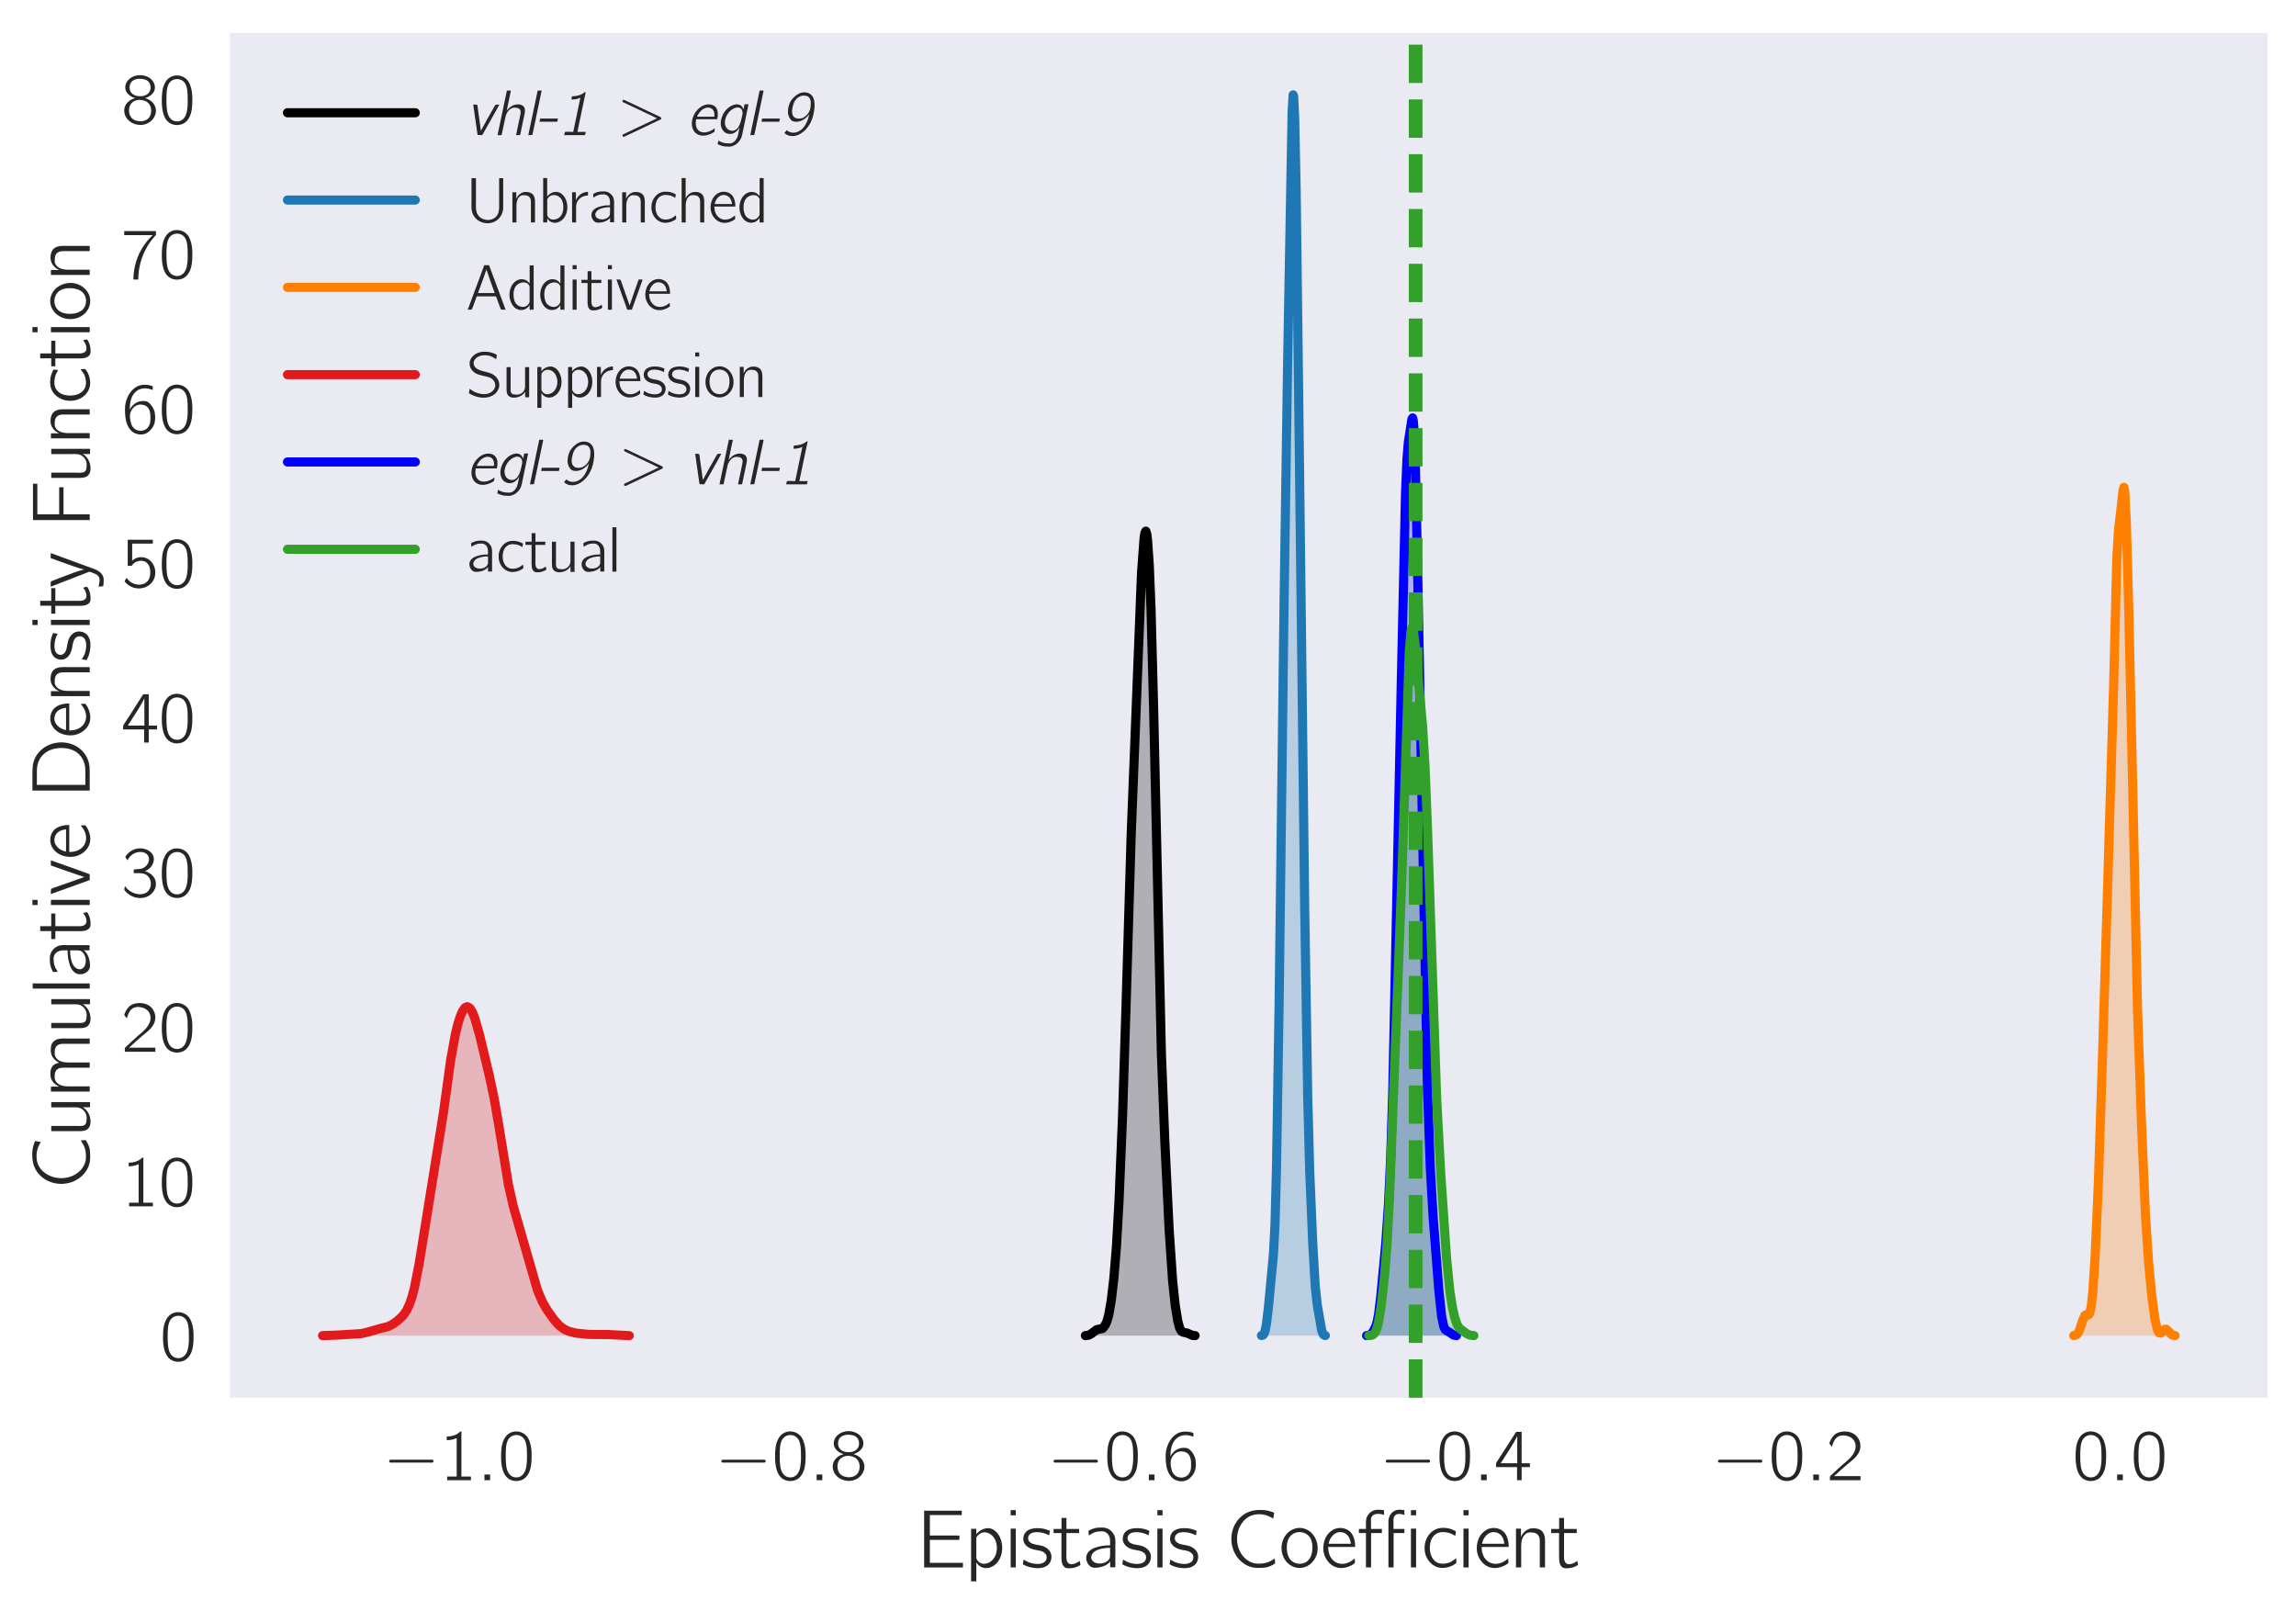 <?xml version="1.0" encoding="utf-8" standalone="no"?>
<!DOCTYPE svg PUBLIC "-//W3C//DTD SVG 1.1//EN"
  "http://www.w3.org/Graphics/SVG/1.1/DTD/svg11.dtd">
<!-- Created with matplotlib (http://matplotlib.org/) -->
<svg height="353pt" version="1.1" viewBox="0 0 503 353" width="503pt" xmlns="http://www.w3.org/2000/svg" xmlns:xlink="http://www.w3.org/1999/xlink">
 <defs>
  <style type="text/css">
*{stroke-linecap:butt;stroke-linejoin:round;}
  </style>
 </defs>
 <g id="figure_1">
  <g id="patch_1">
   <path d="M 0 353.548 
L 503.979 353.548 
L 503.979 0 
L 0 0 
z
" style="fill:#ffffff;"/>
  </g>
  <g id="axes_1">
   <g id="patch_2">
    <path d="M 50.379 306.18 
L 496.779 306.18 
L 496.779 7.2 
L 50.379 7.2 
z
" style="fill:#eaeaf2;"/>
   </g>
   <g id="matplotlib.axis_1">
    <g id="xtick_1">
     <g id="line2d_1"/>
     <g id="text_1">
      <!-- $-1.0$ -->
      <defs>
       <path d="M 9.797 28.078 
C 8 27.484 7.797 24.781 9.797 24.281 
C 10.297 24.078 10.906 24.188 11.5 24.188 
L 64.703 24.188 
C 65.906 24.188 67.797 23.781 68.797 24.781 
C 69.906 25.875 69.297 27.875 67.703 28.188 
C 66.5 28.375 65.094 28.188 63.906 28.188 
L 11.406 28.188 
C 10.906 28.188 10.297 28.281 9.797 28.078 
" id="Computer_Modern_Bright_Math_Symbols-0"/>
       <path d="M 9.703 60.016 
L 9.703 55 
C 15.203 55 19 56 23.406 57.906 
L 23.406 5.016 
L 10.297 5.016 
L 10.297 0 
L 43 0 
L 43 5.016 
L 29.906 5.016 
L 29.906 67 
C 27.5 67 27.906 66.359 26 64.875 
C 21.906 61.719 16.203 60.016 9.703 60.016 
" id="Computer_Modern_Bright-49"/>
       <path d="M 10.703 7.812 
L 10.703 0 
L 18.5 0 
L 18.5 7.812 
z
" id="Computer_Modern_Bright_Math_Slanted-58"/>
       <path d="M 14.797 63.859 
C 11.906 61.859 9.906 59.141 8.406 56.031 
C 4.797 49 4.406 40.766 4.406 31.828 
C 4.406 20.578 6.406 10.25 12 4.312 
C 17.297 -1.203 25.703 -2.609 32.797 0.297 
C 37.203 2.016 40.406 5.719 42.406 9.734 
C 46 16.875 46.406 25.406 46.406 34.234 
C 46.406 37.047 46.297 39.859 46 42.672 
C 45.297 49.406 43 56.828 39.297 60.953 
C 33.203 67.688 22.297 69.188 14.797 63.859 
M 34.906 58.141 
C 39.594 53.125 40 43.484 40 34.344 
L 40 28.922 
C 40 24.297 39.203 18.281 38.203 14.859 
C 36.797 10.141 34.5 6.734 29.906 4.625 
C 24.297 2.609 18.5 4.516 15.297 8.938 
C 11 14.656 10.797 24.797 10.797 33.734 
C 10.797 42.172 10.906 51.516 15 57.031 
C 19.5 63.062 29.203 64.062 34.906 58.141 
" id="Computer_Modern_Bright-48"/>
      </defs>
      <g style="fill:#262626;" transform="translate(83.923 324.25)scale(0.16 -0.16)">
       <use transform="scale(0.996)" xlink:href="#Computer_Modern_Bright_Math_Symbols-0"/>
       <use transform="translate(77.487 0)scale(0.996)" xlink:href="#Computer_Modern_Bright-49"/>
       <use transform="translate(128.131 0)scale(0.996)" xlink:href="#Computer_Modern_Bright_Math_Slanted-58"/>
       <use transform="translate(157.188 0)scale(0.996)" xlink:href="#Computer_Modern_Bright-48"/>
      </g>
     </g>
    </g>
    <g id="xtick_2">
     <g id="line2d_2"/>
     <g id="text_2">
      <!-- $-0.8$ -->
      <defs>
       <path d="M 18.703 36 
L 18.703 35.906 
C 12.5 34.094 7.297 30.688 4.797 24.844 
C 2.203 18.719 4 11.281 8.406 6.453 
C 13.094 1.422 19.5 -1 26.297 -1 
C 36.297 -1 45.906 6.406 47.094 16.734 
C 47.297 18.266 47.203 19.891 47 21.406 
C 45.203 29.219 39.5 33.875 32.094 35.906 
C 32.906 36.203 33.797 36.406 34.594 36.703 
C 38.797 38.422 42.297 40.922 44.5 44.938 
C 47.797 51.375 44.594 58.906 39.203 63.016 
C 33.797 67.141 26.5 68.234 19.906 66.828 
C 12 65.125 4.5 58.406 5 49.766 
C 5.203 46.75 6.5 44.234 8 42.438 
C 10.297 39.625 14.797 36.609 18.703 36 
M 23.797 62.5 
C 28.203 62.5 33.703 62 36.906 58.578 
C 40.703 54.469 40.906 47.031 37.094 42.812 
C 34.703 40.203 31.203 38.891 27.703 38.594 
C 22.797 38.188 17.203 39 13.703 42.812 
C 9.797 47.125 10.094 54.969 14.297 58.984 
C 16.906 61.391 20.406 62.188 23.797 62.5 
M 23.703 33.5 
C 28.406 33.5 33.5 32.391 36.906 28.938 
C 38.203 27.531 39.203 25.812 39.797 24.016 
C 41.5 18.75 40.703 12.094 36.797 8.047 
C 34.094 5.328 30.406 4.312 26.703 4.016 
C 22.203 4.016 17 5.109 13.797 8.562 
C 9.406 13.391 8.5 23.406 13.703 29.062 
C 16.297 31.781 20 33.203 23.703 33.5 
" id="Computer_Modern_Bright-56"/>
      </defs>
      <g style="fill:#262626;" transform="translate(156.702 324.25)scale(0.16 -0.16)">
       <use transform="scale(0.996)" xlink:href="#Computer_Modern_Bright_Math_Symbols-0"/>
       <use transform="translate(77.487 0)scale(0.996)" xlink:href="#Computer_Modern_Bright-48"/>
       <use transform="translate(128.131 0)scale(0.996)" xlink:href="#Computer_Modern_Bright_Math_Slanted-58"/>
       <use transform="translate(157.188 0)scale(0.996)" xlink:href="#Computer_Modern_Bright-56"/>
      </g>
     </g>
    </g>
    <g id="xtick_3">
     <g id="line2d_3"/>
     <g id="text_3">
      <!-- $-0.6$ -->
      <defs>
       <path d="M 11.297 32.625 
L 11.203 32.625 
C 11.203 41.766 12.797 52.422 20.594 58.25 
C 24.906 61.375 30.703 62.969 38.203 61.172 
C 39.797 60.766 41.297 60.156 42.797 59.766 
L 42.797 63.281 
C 42.797 63.672 42.906 64.375 42.594 64.781 
C 41.906 65.688 36.297 66.594 36.094 66.594 
C 27.406 67.594 21.703 65.688 16.406 61.172 
C 10 55.641 6.297 47.516 5.094 39.281 
C 4 32.656 4.906 22 6.203 16.781 
C 8.297 9.047 12.297 2.219 19.703 -0.391 
C 24.094 -2 29.5 -2 33.703 0.016 
C 37.094 1.641 39.906 4.469 42.094 7.5 
C 45.594 12.344 46.5 18.219 46.094 24.172 
C 45.906 27.109 45.5 30.047 44.297 32.766 
C 42.406 37.125 39.203 41.672 35.094 43.688 
C 33.203 44.5 31.203 44.5 29.203 44.5 
C 23.906 44.5 18.906 42.188 15.203 38.359 
C 13.594 36.75 12 34.719 11.297 32.625 
M 24.406 39.516 
C 28.203 39.812 32.203 39.219 35.094 36.5 
C 38.906 32.891 39.594 27.766 39.594 22.812 
C 39.594 19.469 39.703 16.016 38.703 12.859 
C 38.094 11.234 37.297 9.828 36.406 8.5 
C 34.203 5.562 31.406 4.125 26.797 3.516 
C 22.297 3.516 17.797 5.312 15.203 9.125 
C 13.594 11.328 12.797 14.047 12.297 16.641 
C 11.703 19.344 11.297 22.141 11.5 24.859 
C 12 31.984 17 38.516 24.406 39.516 
" id="Computer_Modern_Bright-54"/>
      </defs>
      <g style="fill:#262626;" transform="translate(229.48 324.25)scale(0.16 -0.16)">
       <use transform="scale(0.996)" xlink:href="#Computer_Modern_Bright_Math_Symbols-0"/>
       <use transform="translate(77.487 0)scale(0.996)" xlink:href="#Computer_Modern_Bright-48"/>
       <use transform="translate(128.131 0)scale(0.996)" xlink:href="#Computer_Modern_Bright_Math_Slanted-58"/>
       <use transform="translate(157.188 0)scale(0.996)" xlink:href="#Computer_Modern_Bright-54"/>
      </g>
     </g>
    </g>
    <g id="xtick_4">
     <g id="line2d_4"/>
     <g id="text_4">
      <!-- $-0.4$ -->
      <defs>
       <path d="M 2.094 18 
L 31 18 
L 31 0 
L 37.297 0 
L 37.297 18 
L 48.703 18 
L 48.703 23.328 
L 37.297 23.328 
L 37.297 66.469 
L 31.906 66.469 
C 30.094 66.469 29.594 66.578 28.797 65.062 
C 24.797 58.516 3.703 25.766 3 24.859 
C 2.203 23.438 2.094 23.547 2.094 21.438 
z
M 31.297 60.875 
L 31.297 23.328 
L 8.594 23.328 
C 9.297 24.734 10.297 26.031 11.203 27.438 
C 16.203 35.172 28.094 53.547 30.594 59.281 
C 30.906 59.781 31 60.375 31.297 60.875 
" id="Computer_Modern_Bright-52"/>
      </defs>
      <g style="fill:#262626;" transform="translate(302.259 324.25)scale(0.16 -0.16)">
       <use transform="scale(0.996)" xlink:href="#Computer_Modern_Bright_Math_Symbols-0"/>
       <use transform="translate(77.487 0)scale(0.996)" xlink:href="#Computer_Modern_Bright-48"/>
       <use transform="translate(128.131 0)scale(0.996)" xlink:href="#Computer_Modern_Bright_Math_Slanted-58"/>
       <use transform="translate(157.188 0)scale(0.996)" xlink:href="#Computer_Modern_Bright-52"/>
      </g>
     </g>
    </g>
    <g id="xtick_5">
     <g id="line2d_5"/>
     <g id="text_5">
      <!-- $-0.2$ -->
      <defs>
       <path d="M 7.297 45.969 
C 8.703 51.594 11.094 57.984 16.797 60.5 
C 19.203 61.5 21.797 61.703 24.406 61.5 
C 29.297 61.094 34.094 59.094 37.094 55.094 
C 39.297 52.078 40.094 48.375 39.703 44.781 
C 38.5 34.344 28.297 26.844 21.703 21.234 
C 17.906 18.031 7.094 7.812 7.094 7.812 
L 5.406 6.203 
C 4.5 5.312 4.406 5.312 4.406 3.5 
L 4.406 0 
L 46.406 0 
L 46.406 5.625 
L 10.203 5.625 
C 13.406 8.734 26.703 20.516 28.5 21.922 
C 34.297 26.656 40.797 31.375 44.297 38.219 
C 48.203 46.062 46.5 55.938 39.906 61.766 
C 35.906 65.297 30.406 67 25.094 67 
C 20.203 67 15.203 66 11.297 62.906 
C 8.297 60.391 5.797 56.688 4.406 52.875 
C 4.094 52.281 3.594 51.281 3.703 50.578 
C 3.797 49.984 4.406 49.484 4.703 49.078 
C 5.5 48.078 6.297 46.875 7.297 45.969 
" id="Computer_Modern_Bright-50"/>
      </defs>
      <g style="fill:#262626;" transform="translate(375.038 324.25)scale(0.16 -0.16)">
       <use transform="scale(0.996)" xlink:href="#Computer_Modern_Bright_Math_Symbols-0"/>
       <use transform="translate(77.487 0)scale(0.996)" xlink:href="#Computer_Modern_Bright-48"/>
       <use transform="translate(128.131 0)scale(0.996)" xlink:href="#Computer_Modern_Bright_Math_Slanted-58"/>
       <use transform="translate(157.188 0)scale(0.996)" xlink:href="#Computer_Modern_Bright-50"/>
      </g>
     </g>
    </g>
    <g id="xtick_6">
     <g id="line2d_6"/>
     <g id="text_6">
      <!-- $0.0$ -->
      <g style="fill:#262626;" transform="translate(454.015 324.25)scale(0.16 -0.16)">
       <use transform="scale(0.996)" xlink:href="#Computer_Modern_Bright-48"/>
       <use transform="translate(50.643 0)scale(0.996)" xlink:href="#Computer_Modern_Bright_Math_Slanted-58"/>
       <use transform="translate(79.701 0)scale(0.996)" xlink:href="#Computer_Modern_Bright-48"/>
      </g>
     </g>
    </g>
    <g id="text_7">
     <!-- Epistasis Coefficient -->
     <defs>
      <path d="M 8 69.328 
L 8 0 
L 55.406 0 
L 55.406 5.625 
L 15 5.625 
L 15 33.672 
L 51.094 33.672 
L 51.094 39 
L 15 39 
L 15 64 
L 54 64 
L 54 69.328 
z
" id="Computer_Modern_Bright-69"/>
      <path d="M 12.703 40.531 
L 12.703 47.156 
L 6.406 47.156 
L 6.406 -17 
L 12.797 -17 
L 12.797 6.094 
C 14.203 4.078 15.797 2.281 17.906 1.078 
C 25 -3.25 34 0.172 38.906 6.594 
C 45.406 14.969 46.094 27.5 41.594 36.984 
C 39 42.438 34.094 47.5 27.797 48 
C 22.297 48 18.094 45.812 15.094 43.125 
C 14.203 42.328 13.5 41.438 12.703 40.531 
M 21.906 42.875 
C 26 43.172 30 41.266 32.797 38.266 
C 34.5 36.344 35.797 34.141 36.594 31.734 
C 40.094 22.297 36.906 9.234 26.797 5.328 
C 21 3.109 15.297 5.125 13.094 10.547 
C 12.594 11.547 12.797 12.859 12.797 13.953 
L 12.797 34.641 
C 12.797 36.953 13 37.156 14.5 38.859 
C 16.297 41.062 19 42.578 21.906 42.875 
" id="Computer_Modern_Bright-112"/>
      <path d="M 6.406 70 
L 6.406 63.672 
L 12.703 63.672 
L 12.703 70 
z
M 6.406 47.391 
L 6.406 0 
L 12.703 0 
L 12.703 47.391 
z
" id="Computer_Modern_Bright-105"/>
      <path d="M 3.094 9.641 
C 2.906 8.234 2.594 6.938 2.406 5.531 
C 2.203 4.422 1.906 3.922 2.906 3.422 
C 7 1.016 11.906 -0.297 17.703 -0.797 
C 24.203 -1.406 32.406 0.109 35.594 6.531 
C 36.5 8.344 37 10.344 37.094 12.359 
C 37.5 19.578 31.797 24.203 26.906 25.906 
C 21.406 28.016 13.906 27.312 10.094 31.531 
C 8.094 33.844 8 37.266 9.906 39.672 
C 13.906 45.297 26.797 42.875 31.906 40.375 
C 32.703 39.969 33.406 39.469 34.297 39.266 
L 35.203 44.688 
C 30.5 46.797 26.406 48 19.906 48 
C 14.297 48 9.203 46.703 6 43.484 
C 2.797 40.172 1.703 34.641 3.594 30.438 
C 5.406 26.406 9.203 23.797 13.297 22.5 
C 19.203 20.391 25.906 21.391 29.797 16.578 
C 32 13.766 31.594 9.547 29.094 7.031 
C 24.297 2.609 14.094 4.219 8.5 6.625 
C 6.594 7.438 4.906 8.641 3.094 9.641 
" id="Computer_Modern_Bright-115"/>
      <path d="M 10.797 60.5 
L 10.797 47.016 
L 1.094 47.016 
L 1.094 42 
L 10.703 42 
L 10.703 15.016 
C 10.703 10.578 10.406 5.234 13.297 1.516 
C 15 -0.703 17.297 -1.297 20.797 -1 
C 23.703 -1 26.594 -0.391 29.297 0.656 
C 30.203 1.062 33.5 2.516 33.906 3.234 
C 34.094 3.641 32.797 8.094 32.797 8.094 
L 30.406 6.266 
C 27.297 4.344 21.094 2.328 18.5 5.969 
C 16.203 9.094 16.797 13.75 16.797 17.375 
L 16.797 42 
L 32.297 42 
L 32.297 47.016 
L 16.797 47.016 
L 16.797 60.5 
z
" id="Computer_Modern_Bright-116"/>
      <path d="M 7.906 39.016 
C 9.594 39.859 11 41.094 12.703 41.922 
C 15.406 43.156 18.203 44 21.203 44 
C 22.594 44.094 24.203 44.297 25.594 44 
C 28.094 43.594 30.297 42.078 31.797 39.953 
C 33.297 37.516 33.906 35.391 33.906 31.469 
L 33.906 27.016 
C 29.094 27.016 24.297 26.609 19.703 25.391 
C 13.906 24.078 7.594 21.125 5.5 15.844 
C 3.406 10.781 5.594 4.078 10.094 1.031 
C 12.297 -0.5 14.906 -0.5 17.5 -0.297 
C 21.703 0 25.906 1.016 29.5 3.25 
C 31.203 4.25 32.906 5.578 33.906 7.297 
L 34 7.297 
L 34 0.203 
L 40.297 0.203 
L 40.297 26.891 
C 40.297 29.812 40.594 32.953 40 35.891 
C 39.406 39.922 36.906 43.266 34 45.594 
C 30.594 48.219 26.703 49.109 21.5 48.719 
C 16.703 48.719 13 47.5 9.406 45.766 
C 8.906 45.562 7.906 45.234 7.594 44.641 
C 7.297 44.219 7.5 43.516 7.5 43 
C 7.703 41.672 7.797 40.344 7.906 39.016 
M 33.906 24 
L 33.906 16.375 
C 33.906 14.062 34 11.953 32.703 9.953 
C 31.594 8.344 30.094 7.234 28.5 6.438 
C 22.797 3.516 14.094 4.422 11.594 9.25 
C 9.594 12.75 11.703 16.875 14.594 19.188 
C 18.906 22.5 27.297 24 33.906 24 
" id="Computer_Modern_Bright-97"/>
      <path d="M 60.5 10.875 
C 58.5 9.859 56.703 8.453 54.703 7.453 
C 50 5.047 44 4.141 37.5 4.734 
C 31.703 5.547 26.906 8.359 23.406 11.875 
C 12.203 23.156 11.406 42.969 21.297 55.344 
C 25.5 60.875 31.906 65 41.297 65 
C 45.094 65 49 64.297 52.5 62.891 
C 54.594 61.969 56.594 60.766 58.594 59.766 
L 59.797 66.812 
C 57.594 67.672 55.297 68.562 53 69.094 
C 47.406 70.625 38.906 70.625 33.094 69.219 
C 22.906 66.922 15.5 59.828 11.297 51.625 
C 5.5 40.016 6.203 25.516 13.203 14.594 
C 15 11.703 17.297 9.109 19.906 6.891 
C 25.906 1.688 33.297 -1.312 43.594 -0.5 
C 49.797 -0.5 53.406 0.516 58.203 3.203 
C 58.703 3.5 60.594 4.516 60.906 4.938 
C 61.094 5.438 60.594 9.531 60.5 10.875 
" id="Computer_Modern_Bright-67"/>
      <path d="M 10.703 42.078 
C 1.797 33.234 0.797 17.875 8.5 7.938 
C 9.594 6.422 10.906 5.125 12.406 4.016 
C 16.094 1 21.5 -1.203 27.797 -0.5 
C 37.797 0.703 44.703 8.844 46.797 17.375 
C 49.594 29.328 43.703 42.672 32.703 46.891 
C 24.094 50.406 15.5 46.891 10.703 42.078 
M 35.703 39.359 
C 40.5 35.031 41.406 28.109 41 21.984 
C 40.703 17.266 39.406 12.344 36.094 8.828 
C 30.703 3 20.703 3 14.906 8.625 
C 11.906 11.844 10.094 16.453 9.797 21.984 
C 9.297 30.109 11.297 38.75 19.297 41.969 
C 25.203 44.578 32 42.672 35.703 39.359 
" id="Computer_Modern_Bright-111"/>
      <path d="M 41.797 10.938 
C 39.5 9.234 38.797 8.328 35.906 6.812 
C 29.797 3.5 22.594 3.5 17.406 7.172 
C 12.406 10.766 9.5 16.641 9.5 25 
L 42.5 25 
C 42.5 32.422 40.797 38.859 36.594 43.375 
C 32 47.891 24.797 49.297 18.703 47.391 
C 16.406 46.688 14.297 45.484 12.406 43.969 
C 6.094 38.859 3.406 30.719 3.5 22.781 
C 3.703 12.344 10.797 1.906 21.297 -0.312 
C 26.797 -1.422 32.594 -0.203 37.5 2.297 
C 38.406 2.797 41.703 4.609 42.094 5.516 
C 42.406 6.016 41.797 10.938 41.797 10.938 
M 37.203 28.906 
L 10 28.906 
C 11.203 36.234 17.203 43.969 25.297 43.062 
C 31.906 42.469 35.406 37.75 36.703 31.828 
C 36.906 30.812 37 29.922 37.203 28.906 
" id="Computer_Modern_Bright-101"/>
      <path d="M 10.594 47.016 
L 2 47.016 
L 2 42 
L 10.594 42 
L 10.594 0 
L 16.906 0 
L 16.906 42 
L 30.094 42 
L 30.094 47.016 
L 16.797 47.016 
L 16.797 56.234 
C 16.797 57.891 16.594 59.656 17.297 61.219 
C 19.5 65.875 25.406 65.875 29.594 65.078 
C 30.594 64.875 31.703 64.469 32.703 64.266 
L 32.703 69.906 
C 27.703 70.609 22.297 71.219 17.703 68.469 
C 15.797 67.438 14.203 65.688 13 63.922 
C 11.094 60.938 10.594 58.781 10.594 53.719 
z
M 38.094 0 
L 44.406 0 
L 44.406 42 
L 57.594 42 
L 57.594 47.016 
L 44.297 47.016 
L 44.297 55.234 
C 44.297 56.891 44.094 58.656 44.406 60.328 
C 44.906 62.297 46.094 63.656 47.703 64.672 
C 50.797 66.172 54.406 65.078 57.594 64.172 
L 57.594 70 
C 55.094 70.188 52.703 70.688 50.203 70.5 
C 43.406 70 38.594 64.047 38.094 57.312 
C 38 55.891 38.094 54.375 38.094 52.969 
z
M 65.594 70 
L 65.594 63.672 
L 71.906 63.672 
L 71.906 70 
z
M 65.594 47.391 
L 65.594 0 
L 71.906 0 
L 71.906 47.391 
z
" id="Computer_Modern_Bright-14"/>
      <path d="M 42.406 11.25 
C 40.5 9.844 38.797 8.328 36.703 7.125 
C 32 4.625 24.797 3.422 19.406 5.922 
C 11.594 9.938 9.5 19.688 10.594 27.719 
C 10.797 29.328 11.094 30.922 11.594 32.438 
C 13.797 38.969 19.297 44.078 28.297 43.078 
C 33.094 42.672 35.5 41.875 39.297 39.766 
C 40 39.359 40.594 38.859 41.406 38.656 
C 41.5 39.859 41.797 41.172 42 42.375 
C 42.297 43.984 42.297 44.188 40.797 44.891 
C 39.703 45.391 38.594 45.984 37.406 46.391 
C 32.797 48.406 25.203 49 20 47.5 
C 12.906 45.484 7.594 39.359 5.297 32.531 
C 4.203 29.422 3.906 26.109 3.906 22.797 
C 4 12.25 11.203 1.906 21.703 -0.203 
C 27.5 -1.406 34.203 0.297 38.203 2.406 
C 39.203 2.906 42.203 4.719 42.703 5.625 
C 43 6.125 42.406 11.25 42.406 11.25 
" id="Computer_Modern_Bright-99"/>
      <path d="M 12.594 37.281 
L 12.5 37.281 
L 12.5 47.391 
L 6.406 47.391 
L 6.406 0 
L 12.797 0 
L 12.797 21.938 
C 12.797 26.844 12.5 31.875 14.703 36.469 
C 15.797 38.781 17.5 40.781 19.797 41.984 
C 21.703 42.891 23.703 42.891 25.797 42.688 
C 28.797 42.688 31.703 41.891 33.594 39.375 
C 35.406 37.062 35.5 34.062 35.5 31.25 
L 35.5 0 
L 41.906 0 
L 41.906 26.859 
C 41.906 31.875 42.406 37.375 40 41.891 
C 38.094 45.5 34.406 47.203 30.5 47.703 
C 28.5 48 26.406 48 24.406 47.609 
C 19.203 46.5 14.406 42.297 12.594 37.281 
" id="Computer_Modern_Bright-110"/>
     </defs>
     <g style="fill:#262626;" transform="translate(201.023 343.36)scale(0.18 -0.18)">
      <use transform="scale(0.996)" xlink:href="#Computer_Modern_Bright-69"/>
      <use transform="translate(58.738 0)scale(0.996)" xlink:href="#Computer_Modern_Bright-112"/>
      <use transform="translate(106.89 0)scale(0.996)" xlink:href="#Computer_Modern_Bright-105"/>
      <use transform="translate(125.985 0)scale(0.996)" xlink:href="#Computer_Modern_Bright-115"/>
      <use transform="translate(164.424 0)scale(0.996)" xlink:href="#Computer_Modern_Bright-116"/>
      <use transform="translate(200.539 0)scale(0.996)" xlink:href="#Computer_Modern_Bright-97"/>
      <use transform="translate(247.031 0)scale(0.996)" xlink:href="#Computer_Modern_Bright-115"/>
      <use transform="translate(285.47 0)scale(0.996)" xlink:href="#Computer_Modern_Bright-105"/>
      <use transform="translate(304.565 0)scale(0.996)" xlink:href="#Computer_Modern_Bright-115"/>
      <use transform="translate(374.469 0)scale(0.996)" xlink:href="#Computer_Modern_Bright-67"/>
      <use transform="translate(439.641 0)scale(0.996)" xlink:href="#Computer_Modern_Bright-111"/>
      <use transform="translate(490.284 0)scale(0.996)" xlink:href="#Computer_Modern_Bright-101"/>
      <use transform="translate(535.116 0)scale(0.996)" xlink:href="#Computer_Modern_Bright-14"/>
      <use transform="translate(613.156 0)scale(0.996)" xlink:href="#Computer_Modern_Bright-99"/>
      <use transform="translate(657.988 0)scale(0.996)" xlink:href="#Computer_Modern_Bright-105"/>
      <use transform="translate(677.083 0)scale(0.996)" xlink:href="#Computer_Modern_Bright-101"/>
      <use transform="translate(721.915 0)scale(0.996)" xlink:href="#Computer_Modern_Bright-110"/>
      <use transform="translate(770.067 0)scale(0.996)" xlink:href="#Computer_Modern_Bright-116"/>
     </g>
    </g>
   </g>
   <g id="matplotlib.axis_2">
    <g id="ytick_1">
     <g id="line2d_7"/>
     <g id="text_8">
      <!-- $0$ -->
      <g style="fill:#262626;" transform="translate(35.011 298.125)scale(0.16 -0.16)">
       <use transform="scale(0.996)" xlink:href="#Computer_Modern_Bright-48"/>
      </g>
     </g>
    </g>
    <g id="ytick_2">
     <g id="line2d_8"/>
     <g id="text_9">
      <!-- $10$ -->
      <g style="fill:#262626;" transform="translate(26.642 264.26)scale(0.16 -0.16)">
       <use transform="scale(0.996)" xlink:href="#Computer_Modern_Bright-49"/>
       <use transform="translate(50.643 0)scale(0.996)" xlink:href="#Computer_Modern_Bright-48"/>
      </g>
     </g>
    </g>
    <g id="ytick_3">
     <g id="line2d_9"/>
     <g id="text_10">
      <!-- $20$ -->
      <g style="fill:#262626;" transform="translate(26.642 230.396)scale(0.16 -0.16)">
       <use transform="scale(0.996)" xlink:href="#Computer_Modern_Bright-50"/>
       <use transform="translate(50.643 0)scale(0.996)" xlink:href="#Computer_Modern_Bright-48"/>
      </g>
     </g>
    </g>
    <g id="ytick_4">
     <g id="line2d_10"/>
     <g id="text_11">
      <!-- $30$ -->
      <defs>
       <path d="M 8.094 50.719 
C 8.906 51.922 9.5 53.234 10.406 54.438 
C 12.5 57.25 15.406 59.453 18.703 60.766 
C 23.906 62.875 31.5 62.875 35.594 58.219 
C 39.203 54.078 37.703 47.609 34.406 43.781 
C 31.406 40.25 27.5 38.531 21.703 38.531 
C 20 38.531 18.406 38.031 16.703 38.031 
L 16.703 33 
L 23.594 33 
C 29.406 33 33.203 32.109 36.406 28.688 
C 41.906 22.859 41.406 12.516 35.297 7.203 
C 32.203 4.594 27.906 3.781 23.906 4.078 
C 16.094 4.688 9.203 8.812 4.594 15.234 
C 4.094 14.234 4.094 12.828 3.906 11.719 
C 3.594 10.109 3.594 10.109 4.594 8.812 
C 7.5 4.891 13.203 1.281 17.703 -0.031 
C 25.703 -2.438 35 -1.344 41.203 4.781 
C 42.406 6 43.5 7.297 44.406 8.703 
C 48.094 14.531 48.203 22.156 44.094 27.781 
C 42.406 30.094 40.203 31.906 37.703 33.312 
C 36 34.312 34 35.312 32 35.516 
C 37.797 38.234 43.203 42.828 44.203 50.359 
C 45.094 57.375 41 61.688 36.797 64.188 
C 30.297 68 21.797 68 15.094 64.672 
C 12 63.172 9.203 60.969 7.094 58.25 
C 6.703 57.75 5.203 56.047 5.203 55.234 
C 5.203 54.734 5.594 54.234 5.906 53.828 
z
" id="Computer_Modern_Bright-51"/>
      </defs>
      <g style="fill:#262626;" transform="translate(26.642 196.532)scale(0.16 -0.16)">
       <use transform="scale(0.996)" xlink:href="#Computer_Modern_Bright-51"/>
       <use transform="translate(50.643 0)scale(0.996)" xlink:href="#Computer_Modern_Bright-48"/>
      </g>
     </g>
    </g>
    <g id="ytick_5">
     <g id="line2d_11"/>
     <g id="text_12">
      <!-- $40$ -->
      <g style="fill:#262626;" transform="translate(26.642 162.667)scale(0.16 -0.16)">
       <use transform="scale(0.996)" xlink:href="#Computer_Modern_Bright-52"/>
       <use transform="translate(50.643 0)scale(0.996)" xlink:href="#Computer_Modern_Bright-48"/>
      </g>
     </g>
    </g>
    <g id="ytick_6">
     <g id="line2d_12"/>
     <g id="text_13">
      <!-- $50$ -->
      <defs>
       <path d="M 8.406 66.328 
L 8.406 30.453 
L 12.203 30.453 
C 12.703 30.453 13.406 30.359 13.797 30.562 
C 14.297 30.859 14.594 31.562 14.906 31.969 
C 15.594 32.859 16.406 33.562 17.203 34.266 
C 20.797 37.281 27.703 38.484 32.297 36.172 
C 38.594 33.172 39.797 25.219 39.297 19 
C 39 15.062 37.797 11.453 35.5 9.141 
C 30.203 3.5 21.297 3.5 14.797 6.797 
C 11.594 8.406 8.906 10.922 6.906 13.922 
L 6.797 13.922 
C 6.5 13.422 4.203 9.906 4.203 9.297 
C 4.203 8.891 4.5 8.594 4.703 8.297 
C 7.703 4.781 11.594 2.062 16.094 0.562 
C 25 -2.25 35 -0.047 41.297 7.188 
C 48.797 15.922 47.797 30.156 39.094 37.766 
C 36.5 40.188 32.906 41.891 28.594 42.281 
C 22.797 43.094 17.594 40.281 14.5 37.672 
L 14.5 61 
L 42.906 61 
L 42.906 66.328 
z
" id="Computer_Modern_Bright-53"/>
      </defs>
      <g style="fill:#262626;" transform="translate(26.642 128.803)scale(0.16 -0.16)">
       <use transform="scale(0.996)" xlink:href="#Computer_Modern_Bright-53"/>
       <use transform="translate(50.643 0)scale(0.996)" xlink:href="#Computer_Modern_Bright-48"/>
      </g>
     </g>
    </g>
    <g id="ytick_7">
     <g id="line2d_13"/>
     <g id="text_14">
      <!-- $60$ -->
      <g style="fill:#262626;" transform="translate(26.642 94.939)scale(0.16 -0.16)">
       <use transform="scale(0.996)" xlink:href="#Computer_Modern_Bright-54"/>
       <use transform="translate(50.643 0)scale(0.996)" xlink:href="#Computer_Modern_Bright-48"/>
      </g>
     </g>
    </g>
    <g id="ytick_8">
     <g id="line2d_14"/>
     <g id="text_15">
      <!-- $70$ -->
      <defs>
       <path d="M 3.594 65.625 
L 3.594 60 
L 42.797 60 
L 39.094 56.375 
C 35.797 52.859 32.797 49.125 30.094 45.109 
C 21.094 31.516 16.203 15.312 16.203 -1 
L 22.906 -1 
C 22.906 13.703 26.594 28.391 33.594 41.375 
C 37 47.922 40.594 52.641 45.297 58.172 
C 45.906 58.781 46.797 59.484 47.094 60.281 
C 47.297 60.781 47.203 61.484 47.203 62.109 
L 47.203 65.625 
z
" id="Computer_Modern_Bright-55"/>
      </defs>
      <g style="fill:#262626;" transform="translate(26.642 61.074)scale(0.16 -0.16)">
       <use transform="scale(0.996)" xlink:href="#Computer_Modern_Bright-55"/>
       <use transform="translate(50.643 0)scale(0.996)" xlink:href="#Computer_Modern_Bright-48"/>
      </g>
     </g>
    </g>
    <g id="ytick_9">
     <g id="line2d_15"/>
     <g id="text_16">
      <!-- $80$ -->
      <g style="fill:#262626;" transform="translate(26.642 27.21)scale(0.16 -0.16)">
       <use transform="scale(0.996)" xlink:href="#Computer_Modern_Bright-56"/>
       <use transform="translate(50.643 0)scale(0.996)" xlink:href="#Computer_Modern_Bright-48"/>
      </g>
     </g>
    </g>
    <g id="text_17">
     <!-- Cumulative Density Function -->
     <defs>
      <path d="M 6.406 47 
L 6.406 12.969 
C 6.406 10.047 6.5 7.141 7.703 4.422 
C 9.594 0.516 13.594 -1 17.703 -1 
C 23.203 -1 28.703 0.812 32.703 4.734 
C 33.797 5.828 34.797 6.938 35.5 8.344 
L 35.594 8.344 
L 35.594 -0.391 
L 41.906 -0.391 
L 41.906 47 
L 35.5 47 
L 35.5 22.906 
C 35.5 18.688 36.094 14.062 33.906 10.25 
C 32.297 7.438 29.5 5.234 26.406 4.234 
C 24.297 3.625 22.094 3.625 19.906 3.828 
C 17.797 4.031 15.5 4.234 14.094 6.031 
C 12.094 8.453 12.797 14.172 12.797 17.688 
L 12.797 47 
z
" id="Computer_Modern_Bright-117"/>
      <path d="M 12.594 37.359 
L 12.5 37.359 
L 12.5 47.391 
L 6.406 47.391 
L 6.406 0 
L 12.797 0 
L 12.797 22.047 
C 12.797 26.953 12.5 31.875 14.703 36.375 
C 16.594 40.281 19.906 43.391 25.797 42.781 
C 28.797 42.781 31.797 41.984 33.703 39.453 
C 35.5 37.141 35.594 34.141 35.594 31.312 
L 35.594 0 
L 42 0 
L 42 22.047 
C 42 26.953 41.703 31.875 43.906 36.375 
C 45.797 40.281 49.094 43.391 55 42.781 
C 58 42.781 61 41.984 62.906 39.453 
C 64.703 37.141 64.797 34.141 64.797 31.312 
L 64.797 0 
L 71.203 0 
L 71.203 26.562 
C 71.203 31.375 71.797 36.781 69.703 41.188 
C 67.594 45.297 64.203 47.5 58.703 47.5 
C 55.5 47.797 52.297 47.312 49.406 45.844 
C 45.906 43.922 43.297 40.75 41.703 37.266 
C 41 40.578 40.203 42.828 38 45 
C 35.703 47.062 32.594 48 29.594 48 
C 22.297 48.594 17.703 45.562 14.594 41 
C 13.797 39.875 13 38.672 12.594 37.359 
" id="Computer_Modern_Bright-109"/>
      <path d="M 6.406 69.688 
L 6.406 0 
L 12.703 0 
L 12.703 69.688 
z
" id="Computer_Modern_Bright-108"/>
      <path d="M 0.703 47.5 
C 1.203 45.5 4.203 37.578 4.406 37.078 
C 5.406 34.281 17.297 0.609 17.594 0.297 
C 17.906 -0.203 18.797 0 19.297 0 
L 22.797 0 
C 24.094 0 24.906 -0.297 25.203 0.906 
C 28.406 9.328 40.094 42.703 41.797 47.5 
L 35.594 47.5 
C 30.797 33.984 25.906 20.438 21.406 6.609 
L 11 36.203 
C 9.5 39.797 8.594 43.891 6.906 47.203 
C 5.094 47.5 2.797 47.5 0.703 47.5 
" id="Computer_Modern_Bright-118"/>
      <path d="M 8 70 
L 8 0 
L 28.203 0 
C 31.406 0 34.594 0 37.703 0.297 
C 45.703 1.109 52.594 5.016 57.203 9.828 
C 70.094 23.172 70 46.125 57.297 59.672 
C 52.703 64.578 46.5 68.5 38.703 69.5 
C 34.906 70 31 70 27.203 70 
z
M 14.906 5.312 
L 14.906 64.562 
L 27.797 64.562 
C 30.5 64.562 33.203 64.562 35.906 64.359 
C 40.406 63.859 44.797 62.359 48.5 59.734 
C 56.594 54.125 60 44.172 60 34.641 
C 60 26.609 57.797 18.375 51.906 12.641 
C 47.906 8.938 42.5 6.219 36 5.516 
C 33.406 5.312 30.703 5.312 28.094 5.312 
z
" id="Computer_Modern_Bright-68"/>
      <path d="M 0.703 47.656 
C 1.297 45.75 5.406 35.609 5.5 35.312 
L 17.406 4.578 
L 18.406 2.078 
C 19 0.672 19.203 0.469 18.594 -1.141 
L 17.5 -4.047 
C 16.594 -6.469 15.594 -8.969 13.703 -10.484 
C 10.297 -13.297 4.906 -11.688 0.797 -10.781 
L 1.297 -16.5 
C 3.203 -16.797 5.094 -17 7 -17 
C 11.297 -17.516 14.094 -16.5 16.703 -14.297 
C 20 -11.484 21.594 -7.562 23.094 -3.547 
L 26.203 5.078 
L 36.406 32.906 
C 38.094 37.922 40.203 42.641 41.797 47.656 
L 37.297 47.656 
C 36.797 47.656 36 47.859 35.594 47.469 
C 35.406 47.156 35.297 46.766 35.203 46.453 
L 34.406 44.344 
C 33.406 41.734 32.5 39.234 31.594 36.609 
L 25.797 20.25 
C 24.297 15.828 22.594 11.312 21.797 6.688 
C 20.703 11.312 19.203 15.734 17.594 20.141 
C 16.297 23.562 8.5 44.547 7.5 46.562 
C 7.094 47.656 6.703 47.656 5.203 47.656 
z
" id="Computer_Modern_Bright-121"/>
      <path d="M 8 69.328 
L 8 0 
L 15 0 
L 15 32 
L 48.094 32 
L 48.094 37.312 
L 15 37.312 
L 15 64 
L 52.406 64 
L 52.406 69.328 
z
" id="Computer_Modern_Bright-70"/>
     </defs>
     <g style="fill:#262626;" transform="translate(19.653 260.67)rotate(-90)scale(0.18 -0.18)">
      <use transform="scale(0.996)" xlink:href="#Computer_Modern_Bright-67"/>
      <use transform="translate(65.172 0)scale(0.996)" xlink:href="#Computer_Modern_Bright-117"/>
      <use transform="translate(113.325 0)scale(0.996)" xlink:href="#Computer_Modern_Bright-109"/>
      <use transform="translate(190.535 0)scale(0.996)" xlink:href="#Computer_Modern_Bright-117"/>
      <use transform="translate(238.687 0)scale(0.996)" xlink:href="#Computer_Modern_Bright-108"/>
      <use transform="translate(257.782 0)scale(0.996)" xlink:href="#Computer_Modern_Bright-97"/>
      <use transform="translate(304.274 0)scale(0.996)" xlink:href="#Computer_Modern_Bright-116"/>
      <use transform="translate(340.389 0)scale(0.996)" xlink:href="#Computer_Modern_Bright-105"/>
      <use transform="translate(359.484 0)scale(0.996)" xlink:href="#Computer_Modern_Bright-118"/>
      <use transform="translate(401.825 0)scale(0.996)" xlink:href="#Computer_Modern_Bright-101"/>
      <use transform="translate(478.121 0)scale(0.996)" xlink:href="#Computer_Modern_Bright-68"/>
      <use transform="translate(549.728 0)scale(0.996)" xlink:href="#Computer_Modern_Bright-101"/>
      <use transform="translate(594.559 0)scale(0.996)" xlink:href="#Computer_Modern_Bright-110"/>
      <use transform="translate(642.712 0)scale(0.996)" xlink:href="#Computer_Modern_Bright-115"/>
      <use transform="translate(681.151 0)scale(0.996)" xlink:href="#Computer_Modern_Bright-105"/>
      <use transform="translate(700.246 0)scale(0.996)" xlink:href="#Computer_Modern_Bright-116"/>
      <use transform="translate(733.454 0)scale(0.996)" xlink:href="#Computer_Modern_Bright-121"/>
      <use transform="translate(807.261 0)scale(0.996)" xlink:href="#Computer_Modern_Bright-70"/>
      <use transform="translate(860.187 0)scale(0.996)" xlink:href="#Computer_Modern_Bright-117"/>
      <use transform="translate(908.34 0)scale(0.996)" xlink:href="#Computer_Modern_Bright-110"/>
      <use transform="translate(956.492 0)scale(0.996)" xlink:href="#Computer_Modern_Bright-99"/>
      <use transform="translate(1001.324 0)scale(0.996)" xlink:href="#Computer_Modern_Bright-116"/>
      <use transform="translate(1037.438 0)scale(0.996)" xlink:href="#Computer_Modern_Bright-105"/>
      <use transform="translate(1056.533 0)scale(0.996)" xlink:href="#Computer_Modern_Bright-111"/>
      <use transform="translate(1107.176 0)scale(0.996)" xlink:href="#Computer_Modern_Bright-110"/>
     </g>
    </g>
   </g>
   <g id="PolyCollection_1">
    <path clip-path="url(#p76b4396c42)" d="M 237.785 292.578 
L 237.785 292.59 
L 237.975 292.59 
L 238.164 292.59 
L 238.353 292.59 
L 238.542 292.59 
L 238.731 292.59 
L 238.92 292.59 
L 239.11 292.59 
L 239.299 292.59 
L 239.488 292.59 
L 239.677 292.59 
L 239.866 292.59 
L 240.056 292.59 
L 240.245 292.59 
L 240.434 292.59 
L 240.623 292.59 
L 240.812 292.59 
L 241.001 292.59 
L 241.191 292.59 
L 241.38 292.59 
L 241.569 292.59 
L 241.758 292.59 
L 241.947 292.59 
L 242.137 292.59 
L 242.326 292.59 
L 242.515 292.59 
L 242.704 292.59 
L 242.893 292.59 
L 243.082 292.59 
L 243.272 292.59 
L 243.461 292.59 
L 243.65 292.59 
L 243.839 292.59 
L 244.028 292.59 
L 244.218 292.59 
L 244.407 292.59 
L 244.596 292.59 
L 244.785 292.59 
L 244.974 292.59 
L 245.163 292.59 
L 245.353 292.59 
L 245.542 292.59 
L 245.731 292.59 
L 245.92 292.59 
L 246.109 292.59 
L 246.299 292.59 
L 246.488 292.59 
L 246.677 292.59 
L 246.866 292.59 
L 247.055 292.59 
L 247.245 292.59 
L 247.434 292.59 
L 247.623 292.59 
L 247.812 292.59 
L 248.001 292.59 
L 248.19 292.59 
L 248.38 292.59 
L 248.569 292.59 
L 248.758 292.59 
L 248.947 292.59 
L 249.136 292.59 
L 249.326 292.59 
L 249.515 292.59 
L 249.704 292.59 
L 249.893 292.59 
L 250.082 292.59 
L 250.271 292.59 
L 250.461 292.59 
L 250.65 292.59 
L 250.839 292.59 
L 251.028 292.59 
L 251.217 292.59 
L 251.407 292.59 
L 251.596 292.59 
L 251.785 292.59 
L 251.974 292.59 
L 252.163 292.59 
L 252.352 292.59 
L 252.542 292.59 
L 252.731 292.59 
L 252.92 292.59 
L 253.109 292.59 
L 253.298 292.59 
L 253.488 292.59 
L 253.677 292.59 
L 253.866 292.59 
L 254.055 292.59 
L 254.244 292.59 
L 254.434 292.59 
L 254.623 292.59 
L 254.812 292.59 
L 255.001 292.59 
L 255.19 292.59 
L 255.379 292.59 
L 255.569 292.59 
L 255.758 292.59 
L 255.947 292.59 
L 256.136 292.59 
L 256.325 292.59 
L 256.515 292.59 
L 256.704 292.59 
L 256.893 292.59 
L 257.082 292.59 
L 257.271 292.59 
L 257.46 292.59 
L 257.65 292.59 
L 257.839 292.59 
L 258.028 292.59 
L 258.217 292.59 
L 258.406 292.59 
L 258.596 292.59 
L 258.785 292.59 
L 258.974 292.59 
L 259.163 292.59 
L 259.352 292.59 
L 259.541 292.59 
L 259.731 292.59 
L 259.92 292.59 
L 260.109 292.59 
L 260.298 292.59 
L 260.487 292.59 
L 260.677 292.59 
L 260.866 292.59 
L 261.055 292.59 
L 261.244 292.59 
L 261.433 292.59 
L 261.622 292.59 
L 261.812 292.59 
L 261.812 292.578 
L 261.812 292.578 
L 261.622 292.571 
L 261.433 292.556 
L 261.244 292.529 
L 261.055 292.487 
L 260.866 292.425 
L 260.677 292.344 
L 260.487 292.247 
L 260.298 292.141 
L 260.109 292.039 
L 259.92 291.954 
L 259.731 291.895 
L 259.541 291.863 
L 259.352 291.846 
L 259.163 291.818 
L 258.974 291.742 
L 258.785 291.578 
L 258.596 291.286 
L 258.406 290.835 
L 258.217 290.209 
L 258.028 289.403 
L 257.839 288.42 
L 257.65 287.264 
L 257.46 285.926 
L 257.271 284.389 
L 257.082 282.62 
L 256.893 280.584 
L 256.704 278.253 
L 256.515 275.614 
L 256.325 272.67 
L 256.136 269.44 
L 255.947 265.953 
L 255.758 262.244 
L 255.569 258.347 
L 255.379 254.29 
L 255.19 250.084 
L 255.001 245.711 
L 254.812 241.11 
L 254.623 236.177 
L 254.434 230.766 
L 254.244 224.722 
L 254.055 217.914 
L 253.866 210.275 
L 253.677 201.833 
L 253.488 192.725 
L 253.298 183.184 
L 253.109 173.512 
L 252.92 164.034 
L 252.731 155.062 
L 252.542 146.853 
L 252.352 139.587 
L 252.163 133.352 
L 251.974 128.158 
L 251.785 123.965 
L 251.596 120.717 
L 251.407 118.374 
L 251.217 116.922 
L 251.028 116.36 
L 250.839 116.676 
L 250.65 117.825 
L 250.461 119.731 
L 250.271 122.305 
L 250.082 125.476 
L 249.893 129.199 
L 249.704 133.448 
L 249.515 138.18 
L 249.326 143.296 
L 249.136 148.633 
L 248.947 153.99 
L 248.758 159.185 
L 248.569 164.117 
L 248.38 168.801 
L 248.19 173.369 
L 248.001 178.022 
L 247.812 182.968 
L 247.623 188.358 
L 247.434 194.25 
L 247.245 200.595 
L 247.055 207.256 
L 246.866 214.044 
L 246.677 220.766 
L 246.488 227.258 
L 246.299 233.415 
L 246.109 239.194 
L 245.92 244.597 
L 245.731 249.65 
L 245.542 254.377 
L 245.353 258.785 
L 245.163 262.863 
L 244.974 266.591 
L 244.785 269.949 
L 244.596 272.938 
L 244.407 275.574 
L 244.218 277.893 
L 244.028 279.939 
L 243.839 281.756 
L 243.65 283.377 
L 243.461 284.817 
L 243.272 286.083 
L 243.082 287.172 
L 242.893 288.082 
L 242.704 288.822 
L 242.515 289.412 
L 242.326 289.878 
L 242.137 290.25 
L 241.947 290.553 
L 241.758 290.802 
L 241.569 290.999 
L 241.38 291.143 
L 241.191 291.232 
L 241.001 291.27 
L 240.812 291.271 
L 240.623 291.256 
L 240.434 291.251 
L 240.245 291.279 
L 240.056 291.351 
L 239.866 291.471 
L 239.677 291.628 
L 239.488 291.806 
L 239.299 291.986 
L 239.11 292.15 
L 238.92 292.288 
L 238.731 292.395 
L 238.542 292.471 
L 238.353 292.522 
L 238.164 292.553 
L 237.975 292.57 
L 237.785 292.578 
z
" style="fill-opacity:0.25;"/>
   </g>
   <g id="PolyCollection_2">
    <path clip-path="url(#p76b4396c42)" d="M 276.351 292.561 
L 276.351 292.59 
L 276.461 292.59 
L 276.571 292.59 
L 276.682 292.59 
L 276.792 292.59 
L 276.902 292.59 
L 277.012 292.59 
L 277.122 292.59 
L 277.233 292.59 
L 277.343 292.59 
L 277.453 292.59 
L 277.563 292.59 
L 277.674 292.59 
L 277.784 292.59 
L 277.894 292.59 
L 278.004 292.59 
L 278.114 292.59 
L 278.225 292.59 
L 278.335 292.59 
L 278.445 292.59 
L 278.555 292.59 
L 278.666 292.59 
L 278.776 292.59 
L 278.886 292.59 
L 278.996 292.59 
L 279.106 292.59 
L 279.217 292.59 
L 279.327 292.59 
L 279.437 292.59 
L 279.547 292.59 
L 279.658 292.59 
L 279.768 292.59 
L 279.878 292.59 
L 279.988 292.59 
L 280.098 292.59 
L 280.209 292.59 
L 280.319 292.59 
L 280.429 292.59 
L 280.539 292.59 
L 280.65 292.59 
L 280.76 292.59 
L 280.87 292.59 
L 280.98 292.59 
L 281.09 292.59 
L 281.201 292.59 
L 281.311 292.59 
L 281.421 292.59 
L 281.531 292.59 
L 281.642 292.59 
L 281.752 292.59 
L 281.862 292.59 
L 281.972 292.59 
L 282.082 292.59 
L 282.193 292.59 
L 282.303 292.59 
L 282.413 292.59 
L 282.523 292.59 
L 282.634 292.59 
L 282.744 292.59 
L 282.854 292.59 
L 282.964 292.59 
L 283.074 292.59 
L 283.185 292.59 
L 283.295 292.59 
L 283.405 292.59 
L 283.515 292.59 
L 283.626 292.59 
L 283.736 292.59 
L 283.846 292.59 
L 283.956 292.59 
L 284.066 292.59 
L 284.177 292.59 
L 284.287 292.59 
L 284.397 292.59 
L 284.507 292.59 
L 284.617 292.59 
L 284.728 292.59 
L 284.838 292.59 
L 284.948 292.59 
L 285.058 292.59 
L 285.169 292.59 
L 285.279 292.59 
L 285.389 292.59 
L 285.499 292.59 
L 285.609 292.59 
L 285.72 292.59 
L 285.83 292.59 
L 285.94 292.59 
L 286.05 292.59 
L 286.161 292.59 
L 286.271 292.59 
L 286.381 292.59 
L 286.491 292.59 
L 286.601 292.59 
L 286.712 292.59 
L 286.822 292.59 
L 286.932 292.59 
L 287.042 292.59 
L 287.153 292.59 
L 287.263 292.59 
L 287.373 292.59 
L 287.483 292.59 
L 287.593 292.59 
L 287.704 292.59 
L 287.814 292.59 
L 287.924 292.59 
L 288.034 292.59 
L 288.145 292.59 
L 288.255 292.59 
L 288.365 292.59 
L 288.475 292.59 
L 288.585 292.59 
L 288.696 292.59 
L 288.806 292.59 
L 288.916 292.59 
L 289.026 292.59 
L 289.137 292.59 
L 289.247 292.59 
L 289.357 292.59 
L 289.467 292.59 
L 289.577 292.59 
L 289.688 292.59 
L 289.798 292.59 
L 289.908 292.59 
L 290.018 292.59 
L 290.129 292.59 
L 290.239 292.59 
L 290.349 292.59 
L 290.349 292.56 
L 290.349 292.56 
L 290.239 292.543 
L 290.129 292.506 
L 290.018 292.44 
L 289.908 292.33 
L 289.798 292.16 
L 289.688 291.913 
L 289.577 291.573 
L 289.467 291.133 
L 289.357 290.596 
L 289.247 289.978 
L 289.137 289.304 
L 289.026 288.608 
L 288.916 287.916 
L 288.806 287.24 
L 288.696 286.571 
L 288.585 285.878 
L 288.475 285.112 
L 288.365 284.217 
L 288.255 283.144 
L 288.145 281.861 
L 288.034 280.354 
L 287.924 278.631 
L 287.814 276.714 
L 287.704 274.631 
L 287.593 272.409 
L 287.483 270.074 
L 287.373 267.639 
L 287.263 265.108 
L 287.153 262.464 
L 287.042 259.664 
L 286.932 256.637 
L 286.822 253.288 
L 286.712 249.505 
L 286.601 245.179 
L 286.491 240.231 
L 286.381 234.625 
L 286.271 228.383 
L 286.161 221.576 
L 286.05 214.31 
L 285.94 206.693 
L 285.83 198.811 
L 285.72 190.707 
L 285.609 182.385 
L 285.499 173.819 
L 285.389 164.98 
L 285.279 155.851 
L 285.169 146.443 
L 285.058 136.788 
L 284.948 126.932 
L 284.838 116.923 
L 284.728 106.808 
L 284.617 96.641 
L 284.507 86.5 
L 284.397 76.504 
L 284.287 66.813 
L 284.177 57.626 
L 284.066 49.152 
L 283.956 41.583 
L 283.846 35.07 
L 283.736 29.712 
L 283.626 25.567 
L 283.515 22.671 
L 283.405 21.062 
L 283.295 20.79 
L 283.185 21.905 
L 283.074 24.427 
L 282.964 28.309 
L 282.854 33.402 
L 282.744 39.451 
L 282.634 46.128 
L 282.523 53.092 
L 282.413 60.054 
L 282.303 66.841 
L 282.193 73.418 
L 282.082 79.869 
L 281.972 86.351 
L 281.862 93.036 
L 281.752 100.055 
L 281.642 107.478 
L 281.531 115.317 
L 281.421 123.539 
L 281.311 132.097 
L 281.201 140.936 
L 281.09 149.998 
L 280.98 159.213 
L 280.87 168.495 
L 280.76 177.741 
L 280.65 186.855 
L 280.539 195.759 
L 280.429 204.408 
L 280.319 212.786 
L 280.209 220.891 
L 280.098 228.704 
L 279.988 236.174 
L 279.878 243.21 
L 279.768 249.689 
L 279.658 255.486 
L 279.547 260.506 
L 279.437 264.705 
L 279.327 268.106 
L 279.217 270.794 
L 279.106 272.899 
L 278.996 274.572 
L 278.886 275.959 
L 278.776 277.184 
L 278.666 278.336 
L 278.555 279.469 
L 278.445 280.609 
L 278.335 281.758 
L 278.225 282.911 
L 278.114 284.056 
L 278.004 285.181 
L 277.894 286.274 
L 277.784 287.32 
L 277.674 288.301 
L 277.563 289.197 
L 277.453 289.99 
L 277.343 290.667 
L 277.233 291.22 
L 277.122 291.653 
L 277.012 291.975 
L 276.902 292.204 
L 276.792 292.358 
L 276.682 292.457 
L 276.571 292.516 
L 276.461 292.548 
L 276.351 292.561 
z
" style="fill:#1f78b4;fill-opacity:0.25;"/>
   </g>
   <g id="PolyCollection_3">
    <path clip-path="url(#p76b4396c42)" d="M 454.301 292.565 
L 454.301 292.59 
L 454.475 292.59 
L 454.65 292.59 
L 454.825 292.59 
L 455 292.59 
L 455.174 292.59 
L 455.349 292.59 
L 455.524 292.59 
L 455.698 292.59 
L 455.873 292.59 
L 456.048 292.59 
L 456.223 292.59 
L 456.397 292.59 
L 456.572 292.59 
L 456.747 292.59 
L 456.921 292.59 
L 457.096 292.59 
L 457.271 292.59 
L 457.445 292.59 
L 457.62 292.59 
L 457.795 292.59 
L 457.97 292.59 
L 458.144 292.59 
L 458.319 292.59 
L 458.494 292.59 
L 458.668 292.59 
L 458.843 292.59 
L 459.018 292.59 
L 459.192 292.59 
L 459.367 292.59 
L 459.542 292.59 
L 459.717 292.59 
L 459.891 292.59 
L 460.066 292.59 
L 460.241 292.59 
L 460.415 292.59 
L 460.59 292.59 
L 460.765 292.59 
L 460.94 292.59 
L 461.114 292.59 
L 461.289 292.59 
L 461.464 292.59 
L 461.638 292.59 
L 461.813 292.59 
L 461.988 292.59 
L 462.162 292.59 
L 462.337 292.59 
L 462.512 292.59 
L 462.687 292.59 
L 462.861 292.59 
L 463.036 292.59 
L 463.211 292.59 
L 463.385 292.59 
L 463.56 292.59 
L 463.735 292.59 
L 463.91 292.59 
L 464.084 292.59 
L 464.259 292.59 
L 464.434 292.59 
L 464.608 292.59 
L 464.783 292.59 
L 464.958 292.59 
L 465.132 292.59 
L 465.307 292.59 
L 465.482 292.59 
L 465.657 292.59 
L 465.831 292.59 
L 466.006 292.59 
L 466.181 292.59 
L 466.355 292.59 
L 466.53 292.59 
L 466.705 292.59 
L 466.879 292.59 
L 467.054 292.59 
L 467.229 292.59 
L 467.404 292.59 
L 467.578 292.59 
L 467.753 292.59 
L 467.928 292.59 
L 468.102 292.59 
L 468.277 292.59 
L 468.452 292.59 
L 468.627 292.59 
L 468.801 292.59 
L 468.976 292.59 
L 469.151 292.59 
L 469.325 292.59 
L 469.5 292.59 
L 469.675 292.59 
L 469.849 292.59 
L 470.024 292.59 
L 470.199 292.59 
L 470.374 292.59 
L 470.548 292.59 
L 470.723 292.59 
L 470.898 292.59 
L 471.072 292.59 
L 471.247 292.59 
L 471.422 292.59 
L 471.597 292.59 
L 471.771 292.59 
L 471.946 292.59 
L 472.121 292.59 
L 472.295 292.59 
L 472.47 292.59 
L 472.645 292.59 
L 472.819 292.59 
L 472.994 292.59 
L 473.169 292.59 
L 473.344 292.59 
L 473.518 292.59 
L 473.693 292.59 
L 473.868 292.59 
L 474.042 292.59 
L 474.217 292.59 
L 474.392 292.59 
L 474.567 292.59 
L 474.741 292.59 
L 474.916 292.59 
L 475.091 292.59 
L 475.265 292.59 
L 475.44 292.59 
L 475.615 292.59 
L 475.789 292.59 
L 475.964 292.59 
L 476.139 292.59 
L 476.314 292.59 
L 476.488 292.59 
L 476.488 292.567 
L 476.488 292.567 
L 476.314 292.556 
L 476.139 292.528 
L 475.964 292.478 
L 475.789 292.397 
L 475.615 292.279 
L 475.44 292.119 
L 475.265 291.922 
L 475.091 291.703 
L 474.916 291.486 
L 474.741 291.303 
L 474.567 291.184 
L 474.392 291.151 
L 474.217 291.209 
L 474.042 291.346 
L 473.868 291.534 
L 473.693 291.735 
L 473.518 291.911 
L 473.344 292.026 
L 473.169 292.048 
L 472.994 291.951 
L 472.819 291.713 
L 472.645 291.314 
L 472.47 290.744 
L 472.295 289.998 
L 472.121 289.083 
L 471.946 288.013 
L 471.771 286.802 
L 471.597 285.46 
L 471.422 283.993 
L 471.247 282.397 
L 471.072 280.666 
L 470.898 278.788 
L 470.723 276.746 
L 470.548 274.512 
L 470.374 272.046 
L 470.199 269.3 
L 470.024 266.225 
L 469.849 262.792 
L 469.675 259.001 
L 469.5 254.896 
L 469.325 250.55 
L 469.151 246.048 
L 468.976 241.452 
L 468.801 236.765 
L 468.627 231.908 
L 468.452 226.72 
L 468.277 220.998 
L 468.102 214.551 
L 467.928 207.274 
L 467.753 199.201 
L 467.578 190.518 
L 467.404 181.524 
L 467.229 172.555 
L 467.054 163.883 
L 466.879 155.648 
L 466.705 147.844 
L 466.53 140.378 
L 466.355 133.17 
L 466.181 126.264 
L 466.006 119.883 
L 465.831 114.4 
L 465.657 110.227 
L 465.482 107.663 
L 465.307 106.758 
L 465.132 107.27 
L 464.958 108.712 
L 464.783 110.517 
L 464.608 112.224 
L 464.434 113.643 
L 464.259 114.924 
L 464.084 116.497 
L 463.91 118.912 
L 463.735 122.641 
L 463.56 127.913 
L 463.385 134.626 
L 463.211 142.388 
L 463.036 150.632 
L 462.861 158.778 
L 462.687 166.376 
L 462.512 173.194 
L 462.337 179.23 
L 462.162 184.654 
L 461.988 189.718 
L 461.813 194.661 
L 461.638 199.653 
L 461.464 204.774 
L 461.289 210.038 
L 461.114 215.429 
L 460.94 220.928 
L 460.765 226.516 
L 460.59 232.164 
L 460.415 237.818 
L 460.241 243.393 
L 460.066 248.792 
L 459.891 253.93 
L 459.717 258.753 
L 459.542 263.242 
L 459.367 267.401 
L 459.192 271.238 
L 459.018 274.744 
L 458.843 277.891 
L 458.668 280.638 
L 458.494 282.946 
L 458.319 284.791 
L 458.144 286.176 
L 457.97 287.128 
L 457.795 287.705 
L 457.62 287.985 
L 457.445 288.062 
L 457.271 288.033 
L 457.096 287.991 
L 456.921 288.012 
L 456.747 288.149 
L 456.572 288.426 
L 456.397 288.838 
L 456.223 289.353 
L 456.048 289.927 
L 455.873 290.505 
L 455.698 291.04 
L 455.524 291.499 
L 455.349 291.863 
L 455.174 292.133 
L 455 292.319 
L 454.825 292.438 
L 454.65 292.509 
L 454.475 292.548 
L 454.301 292.565 
z
" style="fill:#ff7f00;fill-opacity:0.25;"/>
   </g>
   <g id="PolyCollection_4">
    <path clip-path="url(#p76b4396c42)" d="M 70.67 292.585 
L 70.67 292.59 
L 71.199 292.59 
L 71.728 292.59 
L 72.257 292.59 
L 72.786 292.59 
L 73.315 292.59 
L 73.844 292.59 
L 74.373 292.59 
L 74.902 292.59 
L 75.431 292.59 
L 75.96 292.59 
L 76.489 292.59 
L 77.018 292.59 
L 77.547 292.59 
L 78.076 292.59 
L 78.605 292.59 
L 79.134 292.59 
L 79.663 292.59 
L 80.192 292.59 
L 80.721 292.59 
L 81.25 292.59 
L 81.779 292.59 
L 82.308 292.59 
L 82.837 292.59 
L 83.366 292.59 
L 83.895 292.59 
L 84.424 292.59 
L 84.953 292.59 
L 85.482 292.59 
L 86.011 292.59 
L 86.54 292.59 
L 87.069 292.59 
L 87.598 292.59 
L 88.127 292.59 
L 88.656 292.59 
L 89.185 292.59 
L 89.714 292.59 
L 90.243 292.59 
L 90.772 292.59 
L 91.3 292.59 
L 91.829 292.59 
L 92.358 292.59 
L 92.887 292.59 
L 93.416 292.59 
L 93.945 292.59 
L 94.474 292.59 
L 95.003 292.59 
L 95.532 292.59 
L 96.061 292.59 
L 96.59 292.59 
L 97.119 292.59 
L 97.648 292.59 
L 98.177 292.59 
L 98.706 292.59 
L 99.235 292.59 
L 99.764 292.59 
L 100.293 292.59 
L 100.822 292.59 
L 101.351 292.59 
L 101.88 292.59 
L 102.409 292.59 
L 102.938 292.59 
L 103.467 292.59 
L 103.996 292.59 
L 104.525 292.59 
L 105.054 292.59 
L 105.583 292.59 
L 106.112 292.59 
L 106.641 292.59 
L 107.17 292.59 
L 107.699 292.59 
L 108.228 292.59 
L 108.757 292.59 
L 109.286 292.59 
L 109.815 292.59 
L 110.344 292.59 
L 110.873 292.59 
L 111.402 292.59 
L 111.931 292.59 
L 112.46 292.59 
L 112.989 292.59 
L 113.518 292.59 
L 114.047 292.59 
L 114.576 292.59 
L 115.105 292.59 
L 115.634 292.59 
L 116.163 292.59 
L 116.692 292.59 
L 117.221 292.59 
L 117.75 292.59 
L 118.279 292.59 
L 118.808 292.59 
L 119.337 292.59 
L 119.866 292.59 
L 120.395 292.59 
L 120.924 292.59 
L 121.453 292.59 
L 121.982 292.59 
L 122.511 292.59 
L 123.04 292.59 
L 123.569 292.59 
L 124.098 292.59 
L 124.627 292.59 
L 125.156 292.59 
L 125.685 292.59 
L 126.214 292.59 
L 126.743 292.59 
L 127.272 292.59 
L 127.8 292.59 
L 128.329 292.59 
L 128.858 292.59 
L 129.387 292.59 
L 129.916 292.59 
L 130.445 292.59 
L 130.974 292.59 
L 131.503 292.59 
L 132.032 292.59 
L 132.561 292.59 
L 133.09 292.59 
L 133.619 292.59 
L 134.148 292.59 
L 134.677 292.59 
L 135.206 292.59 
L 135.735 292.59 
L 136.264 292.59 
L 136.793 292.59 
L 137.322 292.59 
L 137.851 292.59 
L 137.851 292.585 
L 137.851 292.585 
L 137.322 292.582 
L 136.793 292.574 
L 136.264 292.56 
L 135.735 292.538 
L 135.206 292.505 
L 134.677 292.463 
L 134.148 292.415 
L 133.619 292.369 
L 133.09 292.333 
L 132.561 292.312 
L 132.032 292.311 
L 131.503 292.323 
L 130.974 292.341 
L 130.445 292.355 
L 129.916 292.354 
L 129.387 292.338 
L 128.858 292.307 
L 128.329 292.267 
L 127.8 292.221 
L 127.272 292.17 
L 126.743 292.11 
L 126.214 292.034 
L 125.685 291.935 
L 125.156 291.806 
L 124.627 291.641 
L 124.098 291.429 
L 123.569 291.156 
L 123.04 290.803 
L 122.511 290.358 
L 121.982 289.819 
L 121.453 289.194 
L 120.924 288.504 
L 120.395 287.765 
L 119.866 286.979 
L 119.337 286.122 
L 118.808 285.147 
L 118.279 283.998 
L 117.75 282.628 
L 117.221 281.022 
L 116.692 279.21 
L 116.163 277.257 
L 115.634 275.251 
L 115.105 273.274 
L 114.576 271.384 
L 114.047 269.599 
L 113.518 267.883 
L 112.989 266.152 
L 112.46 264.282 
L 111.931 262.138 
L 111.402 259.615 
L 110.873 256.687 
L 110.344 253.425 
L 109.815 249.991 
L 109.286 246.586 
L 108.757 243.387 
L 108.228 240.49 
L 107.699 237.892 
L 107.17 235.511 
L 106.641 233.244 
L 106.112 231.013 
L 105.583 228.804 
L 105.054 226.665 
L 104.525 224.691 
L 103.996 222.996 
L 103.467 221.686 
L 102.938 220.845 
L 102.409 220.524 
L 101.88 220.735 
L 101.351 221.463 
L 100.822 222.678 
L 100.293 224.365 
L 99.764 226.533 
L 99.235 229.208 
L 98.706 232.394 
L 98.177 236.026 
L 97.648 239.946 
L 97.119 243.924 
L 96.59 247.731 
L 96.061 251.22 
L 95.532 254.381 
L 95.003 257.335 
L 94.474 260.272 
L 93.945 263.355 
L 93.416 266.649 
L 92.887 270.097 
L 92.358 273.546 
L 91.829 276.807 
L 91.3 279.719 
L 90.772 282.18 
L 90.243 284.163 
L 89.714 285.697 
L 89.185 286.849 
L 88.656 287.706 
L 88.127 288.359 
L 87.598 288.885 
L 87.069 289.337 
L 86.54 289.742 
L 86.011 290.097 
L 85.482 290.39 
L 84.953 290.613 
L 84.424 290.773 
L 83.895 290.89 
L 83.366 290.996 
L 82.837 291.115 
L 82.308 291.259 
L 81.779 291.425 
L 81.25 291.601 
L 80.721 291.771 
L 80.192 291.921 
L 79.663 292.045 
L 79.134 292.14 
L 78.605 292.206 
L 78.076 292.245 
L 77.547 292.264 
L 77.018 292.272 
L 76.489 292.279 
L 75.96 292.294 
L 75.431 292.323 
L 74.902 292.364 
L 74.373 292.413 
L 73.844 292.462 
L 73.315 292.504 
L 72.786 292.537 
L 72.257 292.56 
L 71.728 292.574 
L 71.199 292.582 
L 70.67 292.585 
z
" style="fill:#e31a1c;fill-opacity:0.25;"/>
   </g>
   <g id="PolyCollection_5">
    <path clip-path="url(#p76b4396c42)" d="M 299.394 292.576 
L 299.394 292.59 
L 299.549 292.59 
L 299.704 292.59 
L 299.859 292.59 
L 300.014 292.59 
L 300.169 292.59 
L 300.324 292.59 
L 300.479 292.59 
L 300.634 292.59 
L 300.79 292.59 
L 300.945 292.59 
L 301.1 292.59 
L 301.255 292.59 
L 301.41 292.59 
L 301.565 292.59 
L 301.72 292.59 
L 301.875 292.59 
L 302.03 292.59 
L 302.185 292.59 
L 302.34 292.59 
L 302.495 292.59 
L 302.65 292.59 
L 302.805 292.59 
L 302.96 292.59 
L 303.115 292.59 
L 303.27 292.59 
L 303.425 292.59 
L 303.58 292.59 
L 303.735 292.59 
L 303.89 292.59 
L 304.045 292.59 
L 304.2 292.59 
L 304.355 292.59 
L 304.51 292.59 
L 304.665 292.59 
L 304.82 292.59 
L 304.975 292.59 
L 305.13 292.59 
L 305.285 292.59 
L 305.44 292.59 
L 305.595 292.59 
L 305.75 292.59 
L 305.906 292.59 
L 306.061 292.59 
L 306.216 292.59 
L 306.371 292.59 
L 306.526 292.59 
L 306.681 292.59 
L 306.836 292.59 
L 306.991 292.59 
L 307.146 292.59 
L 307.301 292.59 
L 307.456 292.59 
L 307.611 292.59 
L 307.766 292.59 
L 307.921 292.59 
L 308.076 292.59 
L 308.231 292.59 
L 308.386 292.59 
L 308.541 292.59 
L 308.696 292.59 
L 308.851 292.59 
L 309.006 292.59 
L 309.161 292.59 
L 309.316 292.59 
L 309.471 292.59 
L 309.626 292.59 
L 309.781 292.59 
L 309.936 292.59 
L 310.091 292.59 
L 310.246 292.59 
L 310.401 292.59 
L 310.556 292.59 
L 310.711 292.59 
L 310.866 292.59 
L 311.021 292.59 
L 311.177 292.59 
L 311.332 292.59 
L 311.487 292.59 
L 311.642 292.59 
L 311.797 292.59 
L 311.952 292.59 
L 312.107 292.59 
L 312.262 292.59 
L 312.417 292.59 
L 312.572 292.59 
L 312.727 292.59 
L 312.882 292.59 
L 313.037 292.59 
L 313.192 292.59 
L 313.347 292.59 
L 313.502 292.59 
L 313.657 292.59 
L 313.812 292.59 
L 313.967 292.59 
L 314.122 292.59 
L 314.277 292.59 
L 314.432 292.59 
L 314.587 292.59 
L 314.742 292.59 
L 314.897 292.59 
L 315.052 292.59 
L 315.207 292.59 
L 315.362 292.59 
L 315.517 292.59 
L 315.672 292.59 
L 315.827 292.59 
L 315.982 292.59 
L 316.137 292.59 
L 316.293 292.59 
L 316.448 292.59 
L 316.603 292.59 
L 316.758 292.59 
L 316.913 292.59 
L 317.068 292.59 
L 317.223 292.59 
L 317.378 292.59 
L 317.533 292.59 
L 317.688 292.59 
L 317.843 292.59 
L 317.998 292.59 
L 318.153 292.59 
L 318.308 292.59 
L 318.463 292.59 
L 318.618 292.59 
L 318.773 292.59 
L 318.928 292.59 
L 319.083 292.59 
L 319.083 292.576 
L 319.083 292.576 
L 318.928 292.568 
L 318.773 292.551 
L 318.618 292.521 
L 318.463 292.473 
L 318.308 292.404 
L 318.153 292.312 
L 317.998 292.199 
L 317.843 292.071 
L 317.688 291.941 
L 317.533 291.82 
L 317.378 291.719 
L 317.223 291.639 
L 317.068 291.574 
L 316.913 291.503 
L 316.758 291.399 
L 316.603 291.23 
L 316.448 290.965 
L 316.293 290.572 
L 316.137 290.025 
L 315.982 289.298 
L 315.827 288.371 
L 315.672 287.229 
L 315.517 285.87 
L 315.362 284.305 
L 315.207 282.567 
L 315.052 280.702 
L 314.897 278.76 
L 314.742 276.789 
L 314.587 274.816 
L 314.432 272.842 
L 314.277 270.844 
L 314.122 268.782 
L 313.967 266.606 
L 313.812 264.269 
L 313.657 261.722 
L 313.502 258.915 
L 313.347 255.784 
L 313.192 252.25 
L 313.037 248.228 
L 312.882 243.633 
L 312.727 238.406 
L 312.572 232.517 
L 312.417 225.968 
L 312.262 218.797 
L 312.107 211.065 
L 311.952 202.858 
L 311.797 194.282 
L 311.642 185.462 
L 311.487 176.524 
L 311.332 167.581 
L 311.177 158.704 
L 311.021 149.924 
L 310.866 141.238 
L 310.711 132.66 
L 310.556 124.272 
L 310.401 116.263 
L 310.246 108.926 
L 310.091 102.611 
L 309.936 97.631 
L 309.781 94.169 
L 309.626 92.212 
L 309.471 91.548 
L 309.316 91.824 
L 309.161 92.643 
L 309.006 93.667 
L 308.851 94.7 
L 308.696 95.717 
L 308.541 96.859 
L 308.386 98.383 
L 308.231 100.594 
L 308.076 103.77 
L 307.921 108.083 
L 307.766 113.548 
L 307.611 120.005 
L 307.456 127.149 
L 307.301 134.612 
L 307.146 142.071 
L 306.991 149.328 
L 306.836 156.353 
L 306.681 163.26 
L 306.526 170.237 
L 306.371 177.466 
L 306.216 185.048 
L 306.061 192.98 
L 305.906 201.155 
L 305.75 209.392 
L 305.595 217.47 
L 305.44 225.17 
L 305.285 232.308 
L 305.13 238.759 
L 304.975 244.467 
L 304.82 249.447 
L 304.665 253.762 
L 304.51 257.506 
L 304.355 260.777 
L 304.2 263.662 
L 304.045 266.23 
L 303.89 268.538 
L 303.735 270.633 
L 303.58 272.556 
L 303.425 274.348 
L 303.27 276.051 
L 303.115 277.698 
L 302.96 279.317 
L 302.805 280.916 
L 302.65 282.489 
L 302.495 284.007 
L 302.34 285.43 
L 302.185 286.714 
L 302.03 287.826 
L 301.875 288.748 
L 301.72 289.487 
L 301.565 290.067 
L 301.41 290.524 
L 301.255 290.894 
L 301.1 291.207 
L 300.945 291.482 
L 300.79 291.727 
L 300.634 291.943 
L 300.479 292.125 
L 300.324 292.272 
L 300.169 292.384 
L 300.014 292.464 
L 299.859 292.517 
L 299.704 292.549 
L 299.549 292.568 
L 299.394 292.576 
z
" style="fill:#0000ff;fill-opacity:0.25;"/>
   </g>
   <g id="PolyCollection_6">
    <path clip-path="url(#p76b4396c42)" d="M 299.868 292.577 
L 299.868 292.59 
L 300.05 292.59 
L 300.231 292.59 
L 300.412 292.59 
L 300.593 292.59 
L 300.774 292.59 
L 300.956 292.59 
L 301.137 292.59 
L 301.318 292.59 
L 301.499 292.59 
L 301.681 292.59 
L 301.862 292.59 
L 302.043 292.59 
L 302.224 292.59 
L 302.405 292.59 
L 302.587 292.59 
L 302.768 292.59 
L 302.949 292.59 
L 303.13 292.59 
L 303.311 292.59 
L 303.493 292.59 
L 303.674 292.59 
L 303.855 292.59 
L 304.036 292.59 
L 304.217 292.59 
L 304.399 292.59 
L 304.58 292.59 
L 304.761 292.59 
L 304.942 292.59 
L 305.123 292.59 
L 305.305 292.59 
L 305.486 292.59 
L 305.667 292.59 
L 305.848 292.59 
L 306.03 292.59 
L 306.211 292.59 
L 306.392 292.59 
L 306.573 292.59 
L 306.754 292.59 
L 306.936 292.59 
L 307.117 292.59 
L 307.298 292.59 
L 307.479 292.59 
L 307.66 292.59 
L 307.842 292.59 
L 308.023 292.59 
L 308.204 292.59 
L 308.385 292.59 
L 308.566 292.59 
L 308.748 292.59 
L 308.929 292.59 
L 309.11 292.59 
L 309.291 292.59 
L 309.473 292.59 
L 309.654 292.59 
L 309.835 292.59 
L 310.016 292.59 
L 310.197 292.59 
L 310.379 292.59 
L 310.56 292.59 
L 310.741 292.59 
L 310.922 292.59 
L 311.103 292.59 
L 311.285 292.59 
L 311.466 292.59 
L 311.647 292.59 
L 311.828 292.59 
L 312.009 292.59 
L 312.191 292.59 
L 312.372 292.59 
L 312.553 292.59 
L 312.734 292.59 
L 312.915 292.59 
L 313.097 292.59 
L 313.278 292.59 
L 313.459 292.59 
L 313.64 292.59 
L 313.822 292.59 
L 314.003 292.59 
L 314.184 292.59 
L 314.365 292.59 
L 314.546 292.59 
L 314.728 292.59 
L 314.909 292.59 
L 315.09 292.59 
L 315.271 292.59 
L 315.452 292.59 
L 315.634 292.59 
L 315.815 292.59 
L 315.996 292.59 
L 316.177 292.59 
L 316.358 292.59 
L 316.54 292.59 
L 316.721 292.59 
L 316.902 292.59 
L 317.083 292.59 
L 317.265 292.59 
L 317.446 292.59 
L 317.627 292.59 
L 317.808 292.59 
L 317.989 292.59 
L 318.171 292.59 
L 318.352 292.59 
L 318.533 292.59 
L 318.714 292.59 
L 318.895 292.59 
L 319.077 292.59 
L 319.258 292.59 
L 319.439 292.59 
L 319.62 292.59 
L 319.801 292.59 
L 319.983 292.59 
L 320.164 292.59 
L 320.345 292.59 
L 320.526 292.59 
L 320.707 292.59 
L 320.889 292.59 
L 321.07 292.59 
L 321.251 292.59 
L 321.432 292.59 
L 321.614 292.59 
L 321.795 292.59 
L 321.976 292.59 
L 322.157 292.59 
L 322.338 292.59 
L 322.52 292.59 
L 322.701 292.59 
L 322.882 292.59 
L 322.882 292.578 
L 322.882 292.578 
L 322.701 292.573 
L 322.52 292.563 
L 322.338 292.544 
L 322.157 292.514 
L 321.976 292.469 
L 321.795 292.408 
L 321.614 292.326 
L 321.432 292.225 
L 321.251 292.106 
L 321.07 291.974 
L 320.889 291.834 
L 320.707 291.695 
L 320.526 291.561 
L 320.345 291.434 
L 320.164 291.312 
L 319.983 291.184 
L 319.801 291.035 
L 319.62 290.846 
L 319.439 290.595 
L 319.258 290.264 
L 319.077 289.84 
L 318.895 289.319 
L 318.714 288.7 
L 318.533 287.987 
L 318.352 287.183 
L 318.171 286.282 
L 317.989 285.27 
L 317.808 284.123 
L 317.627 282.814 
L 317.446 281.314 
L 317.265 279.604 
L 317.083 277.678 
L 316.902 275.546 
L 316.721 273.231 
L 316.54 270.766 
L 316.358 268.187 
L 316.177 265.523 
L 315.996 262.793 
L 315.815 260 
L 315.634 257.13 
L 315.452 254.155 
L 315.271 251.036 
L 315.09 247.729 
L 314.909 244.192 
L 314.728 240.389 
L 314.546 236.29 
L 314.365 231.872 
L 314.184 227.123 
L 314.003 222.039 
L 313.822 216.632 
L 313.64 210.936 
L 313.459 205.018 
L 313.278 198.976 
L 313.097 192.943 
L 312.915 187.072 
L 312.734 181.517 
L 312.553 176.413 
L 312.372 171.85 
L 312.191 167.867 
L 312.009 164.445 
L 311.828 161.52 
L 311.647 158.998 
L 311.466 156.775 
L 311.285 154.747 
L 311.103 152.827 
L 310.922 150.941 
L 310.741 149.039 
L 310.56 147.094 
L 310.379 145.114 
L 310.197 143.144 
L 310.016 141.271 
L 309.835 139.62 
L 309.654 138.339 
L 309.473 137.588 
L 309.291 137.522 
L 309.11 138.274 
L 308.929 139.939 
L 308.748 142.568 
L 308.566 146.151 
L 308.385 150.616 
L 308.204 155.83 
L 308.023 161.611 
L 307.842 167.748 
L 307.66 174.025 
L 307.479 180.247 
L 307.298 186.257 
L 307.117 191.947 
L 306.936 197.265 
L 306.754 202.215 
L 306.573 206.849 
L 306.392 211.257 
L 306.211 215.553 
L 306.03 219.857 
L 305.848 224.272 
L 305.667 228.869 
L 305.486 233.671 
L 305.305 238.651 
L 305.123 243.731 
L 304.942 248.795 
L 304.761 253.712 
L 304.58 258.353 
L 304.399 262.617 
L 304.217 266.443 
L 304.036 269.816 
L 303.855 272.761 
L 303.674 275.333 
L 303.493 277.597 
L 303.311 279.619 
L 303.13 281.452 
L 302.949 283.13 
L 302.768 284.672 
L 302.587 286.08 
L 302.405 287.349 
L 302.224 288.47 
L 302.043 289.434 
L 301.862 290.239 
L 301.681 290.89 
L 301.499 291.399 
L 301.318 291.782 
L 301.137 292.06 
L 300.956 292.255 
L 300.774 292.385 
L 300.593 292.47 
L 300.412 292.522 
L 300.231 292.552 
L 300.05 292.569 
L 299.868 292.577 
z
" style="fill:#33a02c;fill-opacity:0.25;"/>
   </g>
   <g id="line2d_16">
    <path clip-path="url(#p76b4396c42)" d="M 237.785 292.578 
L 238.542 292.471 
L 239.11 292.15 
L 240.245 291.279 
L 241.569 290.999 
L 242.137 290.25 
L 242.515 289.412 
L 242.893 288.082 
L 243.461 284.817 
L 244.028 279.939 
L 244.596 272.938 
L 245.163 262.863 
L 245.92 244.597 
L 246.677 220.766 
L 247.812 182.968 
L 250.082 125.476 
L 250.65 117.825 
L 250.839 116.676 
L 251.028 116.36 
L 251.217 116.922 
L 251.407 118.374 
L 251.785 123.965 
L 252.163 133.352 
L 252.731 155.062 
L 254.434 230.766 
L 255.19 250.084 
L 256.136 269.44 
L 256.893 280.584 
L 257.46 285.926 
L 258.028 289.403 
L 258.406 290.835 
L 258.785 291.578 
L 259.163 291.818 
L 260.109 292.039 
L 261.244 292.529 
L 261.812 292.578 
L 261.812 292.578 
" style="fill:none;stroke:#000000;stroke-linecap:round;stroke-width:2;"/>
   </g>
   <g id="line2d_17">
    <path clip-path="url(#p76b4396c42)" d="M 276.351 292.561 
L 276.682 292.457 
L 276.902 292.204 
L 277.122 291.653 
L 277.453 289.99 
L 277.894 286.274 
L 278.996 274.572 
L 279.327 268.106 
L 279.658 255.486 
L 280.209 220.891 
L 281.311 132.097 
L 282.082 79.869 
L 283.074 24.427 
L 283.295 20.79 
L 283.405 21.062 
L 283.626 25.567 
L 283.956 41.583 
L 284.507 86.5 
L 285.83 198.811 
L 286.491 240.231 
L 286.932 256.637 
L 287.593 272.409 
L 288.145 281.861 
L 288.585 285.878 
L 289.577 291.573 
L 289.908 292.33 
L 290.239 292.543 
L 290.349 292.56 
L 290.349 292.56 
" style="fill:none;stroke:#1f78b4;stroke-linecap:round;stroke-width:2;"/>
   </g>
   <g id="line2d_18">
    <path clip-path="url(#p76b4396c42)" d="M 454.301 292.565 
L 454.825 292.438 
L 455.174 292.133 
L 455.524 291.499 
L 456.223 289.353 
L 456.747 288.149 
L 457.096 287.991 
L 457.445 288.062 
L 457.62 287.985 
L 457.795 287.705 
L 458.144 286.176 
L 458.494 282.946 
L 459.018 274.744 
L 459.717 258.753 
L 460.59 232.164 
L 463.036 150.632 
L 463.735 122.641 
L 464.084 116.497 
L 465.132 107.27 
L 465.307 106.758 
L 465.482 107.663 
L 465.831 114.4 
L 466.355 133.17 
L 467.229 172.555 
L 468.277 220.998 
L 469.151 246.048 
L 470.024 266.225 
L 470.723 276.746 
L 471.422 283.993 
L 472.121 289.083 
L 472.645 291.314 
L 472.994 291.951 
L 473.344 292.026 
L 473.693 291.735 
L 474.217 291.209 
L 474.567 291.184 
L 474.916 291.486 
L 475.789 292.397 
L 476.314 292.556 
L 476.488 292.567 
L 476.488 292.567 
" style="fill:none;stroke:#ff7f00;stroke-linecap:round;stroke-width:2;"/>
   </g>
   <g id="line2d_19">
    <path clip-path="url(#p76b4396c42)" d="M 70.67 292.585 
L 73.844 292.462 
L 77.018 292.272 
L 79.134 292.14 
L 80.721 291.771 
L 83.366 290.996 
L 84.953 290.613 
L 86.011 290.097 
L 87.069 289.337 
L 88.127 288.359 
L 88.656 287.706 
L 89.185 286.849 
L 89.714 285.697 
L 90.243 284.163 
L 90.772 282.18 
L 91.829 276.807 
L 97.119 243.924 
L 98.706 232.394 
L 99.764 226.533 
L 100.293 224.365 
L 100.822 222.678 
L 101.351 221.463 
L 101.88 220.735 
L 102.409 220.524 
L 102.938 220.845 
L 103.467 221.686 
L 103.996 222.996 
L 105.054 226.665 
L 107.17 235.511 
L 108.228 240.49 
L 109.286 246.586 
L 111.402 259.615 
L 112.46 264.282 
L 117.75 282.628 
L 118.808 285.147 
L 119.866 286.979 
L 121.453 289.194 
L 122.511 290.358 
L 123.569 291.156 
L 124.627 291.641 
L 126.214 292.034 
L 128.858 292.307 
L 130.974 292.341 
L 133.09 292.333 
L 137.851 292.585 
L 137.851 292.585 
" style="fill:none;stroke:#e31a1c;stroke-linecap:round;stroke-width:2;"/>
   </g>
   <g id="line2d_20">
    <path clip-path="url(#p76b4396c42)" d="M 299.394 292.576 
L 300.014 292.464 
L 300.479 292.125 
L 300.945 291.482 
L 301.41 290.524 
L 301.72 289.487 
L 302.03 287.826 
L 302.495 284.007 
L 303.58 272.556 
L 304.2 263.662 
L 304.665 253.762 
L 305.13 238.759 
L 305.75 209.392 
L 306.991 149.328 
L 307.921 108.083 
L 308.231 100.594 
L 308.541 96.859 
L 309.316 91.824 
L 309.471 91.548 
L 309.626 92.212 
L 309.781 94.169 
L 310.091 102.611 
L 310.556 124.272 
L 312.727 238.406 
L 313.347 255.784 
L 313.967 266.606 
L 315.207 282.567 
L 315.827 288.371 
L 316.293 290.572 
L 316.603 291.23 
L 317.068 291.574 
L 317.688 291.941 
L 318.463 292.473 
L 319.083 292.576 
L 319.083 292.576 
" style="fill:none;stroke:#0000ff;stroke-linecap:round;stroke-width:2;"/>
   </g>
   <g id="line2d_21">
    <path clip-path="url(#p76b4396c42)" d="M 299.868 292.577 
L 300.593 292.47 
L 300.956 292.255 
L 301.318 291.782 
L 301.681 290.89 
L 302.043 289.434 
L 302.587 286.08 
L 303.311 279.619 
L 303.855 272.761 
L 304.399 262.617 
L 305.123 243.731 
L 306.392 211.257 
L 307.117 191.947 
L 308.748 142.568 
L 309.11 138.274 
L 309.291 137.522 
L 309.473 137.588 
L 309.654 138.339 
L 310.016 141.271 
L 311.647 158.998 
L 312.191 167.867 
L 312.734 181.517 
L 314.728 240.389 
L 315.634 257.13 
L 316.902 275.546 
L 317.627 282.814 
L 318.171 286.282 
L 318.714 288.7 
L 319.258 290.264 
L 319.801 291.035 
L 321.251 292.106 
L 321.976 292.469 
L 322.882 292.578 
L 322.882 292.578 
" style="fill:none;stroke:#33a02c;stroke-linecap:round;stroke-width:2;"/>
   </g>
   <g id="line2d_22">
    <path clip-path="url(#p76b4396c42)" d="M 310.137 306.18 
L 310.137 7.2 
" style="fill:none;stroke:#33a02c;stroke-dasharray:8.4,3.6;stroke-dashoffset:0;stroke-width:3;"/>
   </g>
   <g id="patch_3">
    <path d="M 50.379 306.18 
L 50.379 7.2 
" style="fill:none;"/>
   </g>
   <g id="patch_4">
    <path d="M 496.779 306.18 
L 496.779 7.2 
" style="fill:none;"/>
   </g>
   <g id="patch_5">
    <path d="M 50.379 306.18 
L 496.779 306.18 
" style="fill:none;"/>
   </g>
   <g id="patch_6">
    <path d="M 50.379 7.2 
L 496.779 7.2 
" style="fill:none;"/>
   </g>
   <g id="legend_1">
    <g id="line2d_23">
     <path d="M 62.979 24.7 
L 90.979 24.7 
" style="fill:none;stroke:#000000;stroke-linecap:round;stroke-width:2;"/>
    </g>
    <g id="line2d_24"/>
    <g id="text_18">
     <!-- \emph{vhl-1} $&gt;$ \emph{egl-9} -->
     <defs>
      <path d="M 10.703 48 
C 12.797 33.047 15.094 18.172 17.094 3.125 
C 17.297 2.109 17.297 0.906 17.797 0.203 
C 19.906 0 22.594 0 24.703 0 
L 25.297 0.703 
L 44.703 35.109 
L 51.797 48 
C 49.703 48 47.5 48 45.703 47.703 
C 44.906 46.594 44.297 45.484 43.594 44.266 
C 36.594 31.844 29.406 19.516 22.703 6.688 
C 21.594 16.984 20 26.688 18.594 36.688 
C 18 40.328 17.906 44.469 16.906 47.703 
C 15.094 48 12.797 48 10.703 48 
" id="Computer_Modern_Bright_Slanted-118"/>
      <path d="M 21.094 70 
L 6.406 0 
L 10.906 0 
C 11.797 0 13 -0.297 13 1.016 
C 13.203 1.719 13.297 2.328 13.406 3.031 
C 14.406 7.781 19 29.5 19.297 30.406 
C 20.406 33.953 22.406 37.375 25.094 39.906 
C 28 42.438 31.203 43.844 36.594 42.938 
C 38.797 42.531 40.906 41.625 42 39.5 
C 43.5 36.469 42.406 32.938 41.797 29.906 
L 35.5 0 
L 40.203 0 
C 41.203 0 42.094 -0.203 42.094 1.109 
C 42.703 3.125 44.094 10.625 44.094 10.625 
L 48.594 32 
C 49.406 35.734 50.297 40.406 48.203 43.938 
C 46.297 46.984 42.906 48 39.594 48.297 
C 38.094 48.297 36.5 48.297 35 48 
C 30.797 47.312 27.094 45.094 24.094 42.094 
C 22.906 40.891 21.5 39.594 20.797 37.984 
L 20.703 37.984 
L 27.406 70 
z
" id="Computer_Modern_Bright_Slanted-104"/>
      <path d="M 21.094 70 
L 6.406 0 
C 8.5 0 10.797 0 12.594 0.297 
L 13 1.406 
C 14 6.438 15.094 11.375 16.203 16.406 
L 27.406 70 
z
" id="Computer_Modern_Bright_Slanted-108"/>
      <path d="M 5.906 26.062 
L 4.906 21 
L 32.797 21 
L 33.797 26.062 
z
" id="Computer_Modern_Bright_Slanted-45"/>
      <path d="M 22.5 61 
L 21.5 55.938 
C 26.297 55.938 31.406 56.547 35.703 58.875 
L 24.5 5.047 
C 20.297 5.047 15.297 5.562 11.5 5.047 
C 10.906 3.578 10.703 1.672 10.297 0 
C 21.094 0 32.594 0 42.797 0 
C 43.406 1.453 43.703 3.297 44.094 5.047 
L 31 5.047 
C 35.203 26.062 39.797 46.594 44.094 67.5 
C 41.703 67.5 42 67.094 40 65.594 
C 35.594 62.594 28.906 61 22.5 61 
" id="Computer_Modern_Bright_Slanted-49"/>
      <path d="M 62.594 26.547 
L 62.594 26.344 
C 60.297 25.547 58 24.25 55.797 23.141 
L 27.094 9.625 
L 11.094 2 
C 10.406 1.703 9.406 1.297 8.906 0.797 
C 8 -0.203 8.203 -1.703 9.297 -2.297 
C 10.5 -3 11.703 -2.109 12.797 -1.609 
L 21 2.203 
C 25.203 4.312 55 18.328 55 18.328 
L 66 23.547 
C 67.297 24.141 69.406 24.75 69.406 26.453 
C 69.406 28.156 67.297 28.75 66 29.359 
L 55 34.562 
L 33.703 44.688 
C 29.5 46.688 25.203 48.594 21 50.703 
L 12.797 54.5 
C 11.703 55 10.5 55.906 9.297 55.203 
C 8.203 54.609 8 53.094 8.906 52.094 
C 9.406 51.594 10.406 51.203 11.094 50.891 
L 41.594 36.469 
L 55.797 29.75 
C 58 28.656 60.297 27.359 62.594 26.547 
" id="Computer_Modern_Bright_Math_Slanted-62"/>
      <path d="M 44.094 10.859 
C 42.797 9.953 41.5 8.938 40.094 8.141 
C 34.297 4.594 24.094 1.766 18.203 7.531 
C 14.406 11.375 13.203 17.531 14.797 25 
L 46.406 25 
C 46.797 25 47.406 24.906 47.703 25.203 
C 48.5 25.812 48.703 31.375 48.703 31.469 
C 48.703 32.688 48.797 33.891 48.703 35.109 
C 48.297 40.469 45.703 45.312 40.703 47.141 
C 34.297 49.766 27 47.844 21.5 43.906 
C 13.797 38.438 8.406 29.047 8 19.453 
C 7.594 11.875 10.5 5.516 15.406 2.172 
C 23.406 -3.484 34.5 -0.156 40.906 3.688 
C 41.703 4.203 42.906 4.703 43.406 5.406 
C 43.703 5.906 44.094 10.859 44.094 10.859 
M 43.297 28.953 
L 16.203 28.953 
C 16.594 30.672 17.703 32.391 18.703 33.797 
C 21.297 37.844 25.094 41.469 29.797 42.797 
C 33.594 43.906 38.297 43.188 41 40.062 
C 43.203 37.438 43.703 33.391 43.297 28.953 
" id="Computer_Modern_Bright_Slanted-101"/>
      <path d="M 37.906 12.094 
L 38 12.094 
C 37.703 10.188 37.203 8.266 36.797 6.344 
C 36.203 3.312 35.703 0.172 34.703 -2.656 
C 33.5 -5.984 31.203 -9.109 28.297 -11.141 
C 25.906 -12.75 23.797 -13.266 19.906 -12.953 
C 15.094 -12.953 11.594 -12.031 7.797 -10.266 
C 6.703 -9.75 5.797 -9.125 4.703 -8.609 
L 3.5 -14.172 
C 8.094 -16.25 12.203 -18 18.406 -18 
C 19.797 -18.109 21.203 -18.203 22.594 -18.109 
C 31.703 -17.203 38.5 -10.219 41.094 -2.828 
C 41.797 -1 42.094 1.016 42.5 2.953 
L 44.203 11.031 
C 44.797 13.781 51.906 47.391 52 48.5 
L 45.703 48.5 
L 44.094 40.266 
C 43.703 40.984 43.5 41.781 43.203 42.5 
C 42.5 43.906 41.5 45.219 40.297 46.234 
C 34.406 51.188 25 46.641 21 43.5 
C 15.094 38.953 11 32.297 9.203 25.125 
C 6.906 16.234 9.5 8.062 14.906 4.328 
C 18.797 1.594 24.797 0.781 30 3.719 
C 32.906 5.438 36.406 8.969 37.906 12.094 
M 34.594 43.5 
C 40.297 43.5 42.703 39.547 42.703 33.891 
C 42.594 33.188 42.406 32.375 42.297 31.672 
C 40.703 24.594 39.406 17.531 35.594 12.062 
C 33.703 9.344 30.906 7.125 27.5 6.812 
C 25 6.609 22.406 7.516 20.797 8.328 
C 15.906 11.156 14.297 17.219 15.094 22.578 
C 16 28.938 19.5 35.031 24.5 39.062 
C 27.406 41.438 30.906 43.203 34.594 43.5 
M 38 12.219 
C 38 12.219 38.094 12.219 38.094 12.219 
C 38.094 12.125 38 12.016 38 12.219 
" id="Computer_Modern_Bright_Slanted-103"/>
      <path d="M 46.5 33.031 
L 46.594 33.031 
C 46.297 31.312 45.906 29.594 45.406 27.969 
C 42.703 18.297 37.094 7.828 26.906 4.625 
C 21.5 3.016 15.906 4.031 12.5 6.734 
C 12.203 6.938 11.594 7.641 11.094 7.547 
C 10.703 7.547 10.297 6.844 10.094 6.531 
C 9.203 5.422 8.297 4.328 7.5 3.219 
C 9.297 1.797 11.094 0.484 13.297 -0.312 
C 15.906 -1.328 20.5 -1.828 23.594 -1.234 
C 29 -0.422 34 2.516 38.094 6.031 
C 47.5 14.375 53.094 26.219 54.594 41.391 
C 55.094 45.906 55.203 50.516 54.094 55.047 
C 53.203 58.953 51.703 61.469 48.906 63.984 
C 43.797 68 36.297 68 30.703 65.453 
C 25.406 62.922 19.906 57.656 17.203 53.078 
C 14.594 48.609 12.703 41.406 13.094 34.906 
C 13.5 30.812 15.5 26.219 18 23.703 
C 20.297 21.516 23.094 21 26.094 21 
C 32.094 21 38.203 23.938 42.5 28.172 
C 43.906 29.594 45.594 31.109 46.5 33.031 
M 43.906 61.031 
C 48.594 58.484 49.406 52.516 48.906 47.641 
C 48.703 44.906 48.5 42.172 47.594 39.531 
C 45.797 34.469 42.094 30 37.406 27.578 
C 32.406 25.031 24.594 25.031 21.5 29.766 
C 18.906 33.484 19.297 38 20.094 42.234 
C 20.797 45.547 21.5 48.969 23 52.078 
C 25 56.109 28.594 59.734 32.906 61.234 
C 36.5 62.438 40.594 62.438 43.906 61.031 
" id="Computer_Modern_Bright_Slanted-57"/>
     </defs>
     <g style="fill:#262626;" transform="translate(102.179 29.6)scale(0.14 -0.14)">
      <use transform="scale(0.996)" xlink:href="#Computer_Modern_Bright_Slanted-118"/>
      <use transform="translate(42.341 0)scale(0.996)" xlink:href="#Computer_Modern_Bright_Slanted-104"/>
      <use transform="translate(90.494 0)scale(0.996)" xlink:href="#Computer_Modern_Bright_Slanted-108"/>
      <use transform="translate(109.588 0)scale(0.996)" xlink:href="#Computer_Modern_Bright_Slanted-45"/>
      <use transform="translate(142.797 0)scale(0.996)" xlink:href="#Computer_Modern_Bright_Slanted-49"/>
      <use transform="translate(235.882 0)scale(0.996)" xlink:href="#Computer_Modern_Bright_Math_Slanted-62"/>
      <use transform="translate(344.835 0)scale(0.996)" xlink:href="#Computer_Modern_Bright_Slanted-101"/>
      <use transform="translate(389.666 0)scale(0.996)" xlink:href="#Computer_Modern_Bright_Slanted-103"/>
      <use transform="translate(437.819 0)scale(0.996)" xlink:href="#Computer_Modern_Bright_Slanted-108"/>
      <use transform="translate(456.914 0)scale(0.996)" xlink:href="#Computer_Modern_Bright_Slanted-45"/>
      <use transform="translate(490.122 0)scale(0.996)" xlink:href="#Computer_Modern_Bright_Slanted-57"/>
     </g>
    </g>
    <g id="line2d_25">
     <path d="M 62.979 43.825 
L 90.979 43.825 
" style="fill:none;stroke:#1f78b4;stroke-linecap:round;stroke-width:2;"/>
    </g>
    <g id="line2d_26"/>
    <g id="text_19">
     <!-- Unbranched -->
     <defs>
      <path d="M 8 69.5 
L 8 32.75 
C 8 25.719 7.203 18.391 10.703 11.969 
C 12.906 7.844 16.094 4.438 20.094 2.125 
C 29.906 -3.609 43.5 -2.203 51.297 6.438 
C 54.797 10.359 57.297 15.172 57.797 21.797 
C 57.906 23.406 57.797 24.922 57.797 26.516 
L 57.797 69.5 
L 51.406 69.5 
L 51.406 25.906 
C 51.406 24.594 51.5 23.188 51.406 21.891 
C 51.203 18.891 50.594 15.922 49.406 13.25 
C 43.906 1 25 1 18 11.891 
C 14.203 17.781 15 25.062 15 31.656 
L 15 69.5 
z
" id="Computer_Modern_Bright-85"/>
      <path d="M 6.406 69.688 
L 6.406 0 
L 12.797 0 
L 12.797 6.328 
L 12.906 6.328 
C 14 4.109 16.5 2.016 18.594 0.906 
C 25.797 -2.906 34.406 0.906 39.094 7.031 
C 48.594 19.578 44.797 40.875 32.297 46.797 
C 27.406 49 21.5 48 17.094 44.984 
C 15.406 43.781 14 42.375 12.703 40.766 
L 12.703 69.688 
z
M 21.906 42.984 
C 26.594 43.375 31.5 41.266 34.297 37.453 
C 36.203 34.938 37.203 31.938 37.703 28.812 
C 38.703 21.484 37.906 12.25 31.406 7.438 
C 30.297 6.625 29.094 6.031 27.797 5.516 
C 22.406 3.516 17 4.109 14 8.844 
C 13.094 10.438 12.797 10.547 12.797 12.953 
L 12.797 33.734 
C 12.797 34.75 12.594 35.953 13 36.859 
C 14.594 40.172 18.297 42.672 21.906 42.984 
" id="Computer_Modern_Bright-98"/>
      <path d="M 12.5 34.75 
L 12.406 34.75 
L 12.406 47.391 
L 6.406 47.391 
L 6.406 0 
L 12.703 0 
L 12.703 22.891 
C 12.703 24.406 12.703 25.906 12.906 27.406 
C 14.297 35.953 21.703 42.281 31.406 42.281 
L 31.406 48 
C 25 48 19.094 44.891 15.297 39.766 
C 14.203 38.266 13 36.547 12.5 34.75 
" id="Computer_Modern_Bright-114"/>
      <path d="M 6.406 69.688 
L 6.406 0 
L 12.797 0 
L 12.797 21.984 
C 12.797 26.906 12.5 31.938 14.703 36.547 
C 15.797 38.859 17.5 40.875 19.797 42.078 
C 21.703 42.984 23.703 42.984 25.797 42.781 
C 28.797 42.781 31.703 41.984 33.594 39.453 
C 35.406 37.141 35.5 34.141 35.5 31.312 
L 35.5 0 
L 41.906 0 
L 41.906 27.219 
C 41.906 32.234 42.406 37.75 39.906 42.281 
C 37.906 45.688 34.406 47.297 30.703 47.797 
C 28.703 48 26.703 48 24.703 47.703 
C 21.094 47.016 18 45.031 15.594 42.344 
C 14.5 41.047 13.203 39.469 12.797 37.766 
L 12.703 37.766 
L 12.703 69.688 
z
" id="Computer_Modern_Bright-104"/>
      <path d="M 35.594 69.688 
L 35.594 41.375 
C 33.703 43.484 31.797 45.484 29.203 46.688 
C 20.297 50.406 11.703 45.594 7.297 37.656 
C 2.203 28.219 2.797 15.766 8.906 6.922 
C 13.203 0.797 20.297 -2.203 27.797 0.5 
C 30.703 1.609 34.203 4.516 35.406 7.125 
L 35.5 7.125 
L 35.5 0 
L 41.906 0 
L 41.906 69.688 
z
M 35.203 37.453 
C 35.703 36.547 35.5 35.344 35.5 34.344 
L 35.5 13.656 
C 35.5 11.344 35.406 11.141 34.094 9.344 
C 32.297 6.625 29.5 4.719 26.203 4.422 
C 21.406 4.016 16.5 6.328 13.703 10.25 
C 12.094 12.547 11.203 15.359 10.703 18.172 
C 10.5 19.281 10.5 20.281 10.406 21.391 
C 9.797 28.016 11.203 35.844 17 40.062 
C 18 40.766 19.094 41.266 20.203 41.766 
C 26 43.984 32.406 43.375 35.203 37.453 
" id="Computer_Modern_Bright-100"/>
     </defs>
     <g style="fill:#262626;" transform="translate(102.179 48.725)scale(0.14 -0.14)">
      <use transform="scale(0.996)" xlink:href="#Computer_Modern_Bright-85"/>
      <use transform="translate(65.587 0)scale(0.996)" xlink:href="#Computer_Modern_Bright-110"/>
      <use transform="translate(113.74 0)scale(0.996)" xlink:href="#Computer_Modern_Bright-98"/>
      <use transform="translate(158.986 0)scale(0.996)" xlink:href="#Computer_Modern_Bright-114"/>
      <use transform="translate(190.95 0)scale(0.996)" xlink:href="#Computer_Modern_Bright-97"/>
      <use transform="translate(237.442 0)scale(0.996)" xlink:href="#Computer_Modern_Bright-110"/>
      <use transform="translate(285.594 0)scale(0.996)" xlink:href="#Computer_Modern_Bright-99"/>
      <use transform="translate(330.426 0)scale(0.996)" xlink:href="#Computer_Modern_Bright-104"/>
      <use transform="translate(378.579 0)scale(0.996)" xlink:href="#Computer_Modern_Bright-101"/>
      <use transform="translate(423.41 0)scale(0.996)" xlink:href="#Computer_Modern_Bright-100"/>
     </g>
    </g>
    <g id="line2d_27">
     <path d="M 62.979 62.949 
L 90.979 62.949 
" style="fill:none;stroke:#ff7f00;stroke-linecap:round;stroke-width:2;"/>
    </g>
    <g id="line2d_28"/>
    <g id="text_20">
     <!-- Additive -->
     <defs>
      <path d="M 2.094 0.094 
L 6.594 0.094 
L 8.406 0.297 
C 11.406 6.797 13.5 14.203 16.203 21 
C 26.094 21 36.906 21 46.297 21 
L 47.094 19.688 
C 48.797 14.547 50.797 9.594 52.594 4.547 
C 53.094 3.016 53.594 1.516 54.406 0.297 
C 56.594 0 59.203 0 61.594 0 
C 59.906 4.906 36.703 67.203 36 68.891 
C 35.906 69.297 35.703 69.891 35.203 70 
C 34.594 70.094 34 70 33.406 70 
L 30.094 70 
C 28.594 70 28 70.188 27.594 68.609 
C 27.203 67.594 2.094 0.094 2.094 0.094 
M 31.406 63.172 
C 35.594 50.719 40.094 38.469 44.5 26.219 
L 18.203 26.219 
L 26.906 50.109 
z
" id="Computer_Modern_Bright-65"/>
     </defs>
     <g style="fill:#262626;" transform="translate(102.179 67.849)scale(0.14 -0.14)">
      <use transform="scale(0.996)" xlink:href="#Computer_Modern_Bright-65"/>
      <use transform="translate(63.512 0)scale(0.996)" xlink:href="#Computer_Modern_Bright-100"/>
      <use transform="translate(111.664 0)scale(0.996)" xlink:href="#Computer_Modern_Bright-100"/>
      <use transform="translate(159.817 0)scale(0.996)" xlink:href="#Computer_Modern_Bright-105"/>
      <use transform="translate(178.912 0)scale(0.996)" xlink:href="#Computer_Modern_Bright-116"/>
      <use transform="translate(215.026 0)scale(0.996)" xlink:href="#Computer_Modern_Bright-105"/>
      <use transform="translate(234.121 0)scale(0.996)" xlink:href="#Computer_Modern_Bright-118"/>
      <use transform="translate(276.462 0)scale(0.996)" xlink:href="#Computer_Modern_Bright-101"/>
     </g>
    </g>
    <g id="line2d_29">
     <path d="M 62.979 82.074 
L 90.979 82.074 
" style="fill:none;stroke:#e31a1c;stroke-linecap:round;stroke-width:2;"/>
    </g>
    <g id="line2d_30"/>
    <g id="text_21">
     <!-- Suppression -->
     <defs>
      <path d="M 5.094 13.016 
C 4.906 11.391 4.5 9.672 4.297 8.047 
C 4.094 6.531 3.594 6.109 4.906 5.312 
C 8.297 3.391 11.203 2.062 15.406 0.75 
C 24.797 -2 35.594 -2 43.797 4.141 
C 45.094 5.141 46.297 6.234 47.406 7.531 
C 49.906 10.891 52.203 14.969 51.594 20.531 
C 50.906 27.672 46.094 33.625 39.594 36.609 
C 30.703 40.578 16.203 40.578 12.203 49.375 
C 9.094 56.188 14.594 62.172 20.797 64.375 
C 26.906 66.688 34.906 65.781 40.094 63.375 
C 42.5 62.266 44.5 60.656 46.703 59.25 
C 46.906 60.969 47.297 62.578 47.594 64.281 
C 47.797 65.375 48.094 66.391 46.906 66.781 
L 45 67.797 
C 42.297 69 39.5 69.906 36.594 70.5 
C 27.594 72.203 17.203 71.203 10.406 64.484 
C 7 61.062 4.094 56.438 5.297 49.516 
C 6.703 42.391 12.297 37.875 18.094 35.656 
C 21.5 34.359 25.297 33.656 28.906 32.75 
C 31 32.344 33.203 31.844 35.297 31.141 
C 40.703 29.125 45.406 25.109 45.406 17.688 
C 44.797 11.297 39.203 6.625 33.297 5.203 
C 25.703 3.266 16.703 6.016 11.5 8.75 
C 9.203 9.969 7.203 11.594 5.094 13.016 
" id="Computer_Modern_Bright-83"/>
     </defs>
     <g style="fill:#262626;" transform="translate(102.179 86.974)scale(0.14 -0.14)">
      <use transform="scale(0.996)" xlink:href="#Computer_Modern_Bright-83"/>
      <use transform="translate(56.455 0)scale(0.996)" xlink:href="#Computer_Modern_Bright-117"/>
      <use transform="translate(104.607 0)scale(0.996)" xlink:href="#Computer_Modern_Bright-112"/>
      <use transform="translate(152.76 0)scale(0.996)" xlink:href="#Computer_Modern_Bright-112"/>
      <use transform="translate(198.007 0)scale(0.996)" xlink:href="#Computer_Modern_Bright-114"/>
      <use transform="translate(229.97 0)scale(0.996)" xlink:href="#Computer_Modern_Bright-101"/>
      <use transform="translate(274.802 0)scale(0.996)" xlink:href="#Computer_Modern_Bright-115"/>
      <use transform="translate(313.241 0)scale(0.996)" xlink:href="#Computer_Modern_Bright-115"/>
      <use transform="translate(351.68 0)scale(0.996)" xlink:href="#Computer_Modern_Bright-105"/>
      <use transform="translate(370.775 0)scale(0.996)" xlink:href="#Computer_Modern_Bright-111"/>
      <use transform="translate(421.418 0)scale(0.996)" xlink:href="#Computer_Modern_Bright-110"/>
     </g>
    </g>
    <g id="line2d_31">
     <path d="M 62.979 101.198 
L 90.979 101.198 
" style="fill:none;stroke:#0000ff;stroke-linecap:round;stroke-width:2;"/>
    </g>
    <g id="line2d_32"/>
    <g id="text_22">
     <!-- \emph{egl-9} $&gt;$ \emph{vhl-1} -->
     <g style="fill:#262626;" transform="translate(102.179 106.098)scale(0.14 -0.14)">
      <use transform="scale(0.996)" xlink:href="#Computer_Modern_Bright_Slanted-101"/>
      <use transform="translate(44.832 0)scale(0.996)" xlink:href="#Computer_Modern_Bright_Slanted-103"/>
      <use transform="translate(92.984 0)scale(0.996)" xlink:href="#Computer_Modern_Bright_Slanted-108"/>
      <use transform="translate(112.079 0)scale(0.996)" xlink:href="#Computer_Modern_Bright_Slanted-45"/>
      <use transform="translate(145.288 0)scale(0.996)" xlink:href="#Computer_Modern_Bright_Slanted-57"/>
      <use transform="translate(238.373 0)scale(0.996)" xlink:href="#Computer_Modern_Bright_Math_Slanted-62"/>
      <use transform="translate(347.325 0)scale(0.996)" xlink:href="#Computer_Modern_Bright_Slanted-118"/>
      <use transform="translate(389.666 0)scale(0.996)" xlink:href="#Computer_Modern_Bright_Slanted-104"/>
      <use transform="translate(437.819 0)scale(0.996)" xlink:href="#Computer_Modern_Bright_Slanted-108"/>
      <use transform="translate(456.914 0)scale(0.996)" xlink:href="#Computer_Modern_Bright_Slanted-45"/>
      <use transform="translate(490.122 0)scale(0.996)" xlink:href="#Computer_Modern_Bright_Slanted-49"/>
     </g>
    </g>
    <g id="line2d_33">
     <path d="M 62.979 120.323 
L 90.979 120.323 
" style="fill:none;stroke:#33a02c;stroke-linecap:round;stroke-width:2;"/>
    </g>
    <g id="line2d_34"/>
    <g id="text_23">
     <!-- actual -->
     <g style="fill:#262626;" transform="translate(102.179 125.223)scale(0.14 -0.14)">
      <use transform="scale(0.996)" xlink:href="#Computer_Modern_Bright-97"/>
      <use transform="translate(46.492 0)scale(0.996)" xlink:href="#Computer_Modern_Bright-99"/>
      <use transform="translate(91.324 0)scale(0.996)" xlink:href="#Computer_Modern_Bright-116"/>
      <use transform="translate(127.438 0)scale(0.996)" xlink:href="#Computer_Modern_Bright-117"/>
      <use transform="translate(175.591 0)scale(0.996)" xlink:href="#Computer_Modern_Bright-97"/>
      <use transform="translate(222.083 0)scale(0.996)" xlink:href="#Computer_Modern_Bright-108"/>
     </g>
    </g>
   </g>
  </g>
 </g>
 <defs>
  <clipPath id="p76b4396c42">
   <rect height="298.98" width="446.4" x="50.379" y="7.2"/>
  </clipPath>
 </defs>
</svg>

